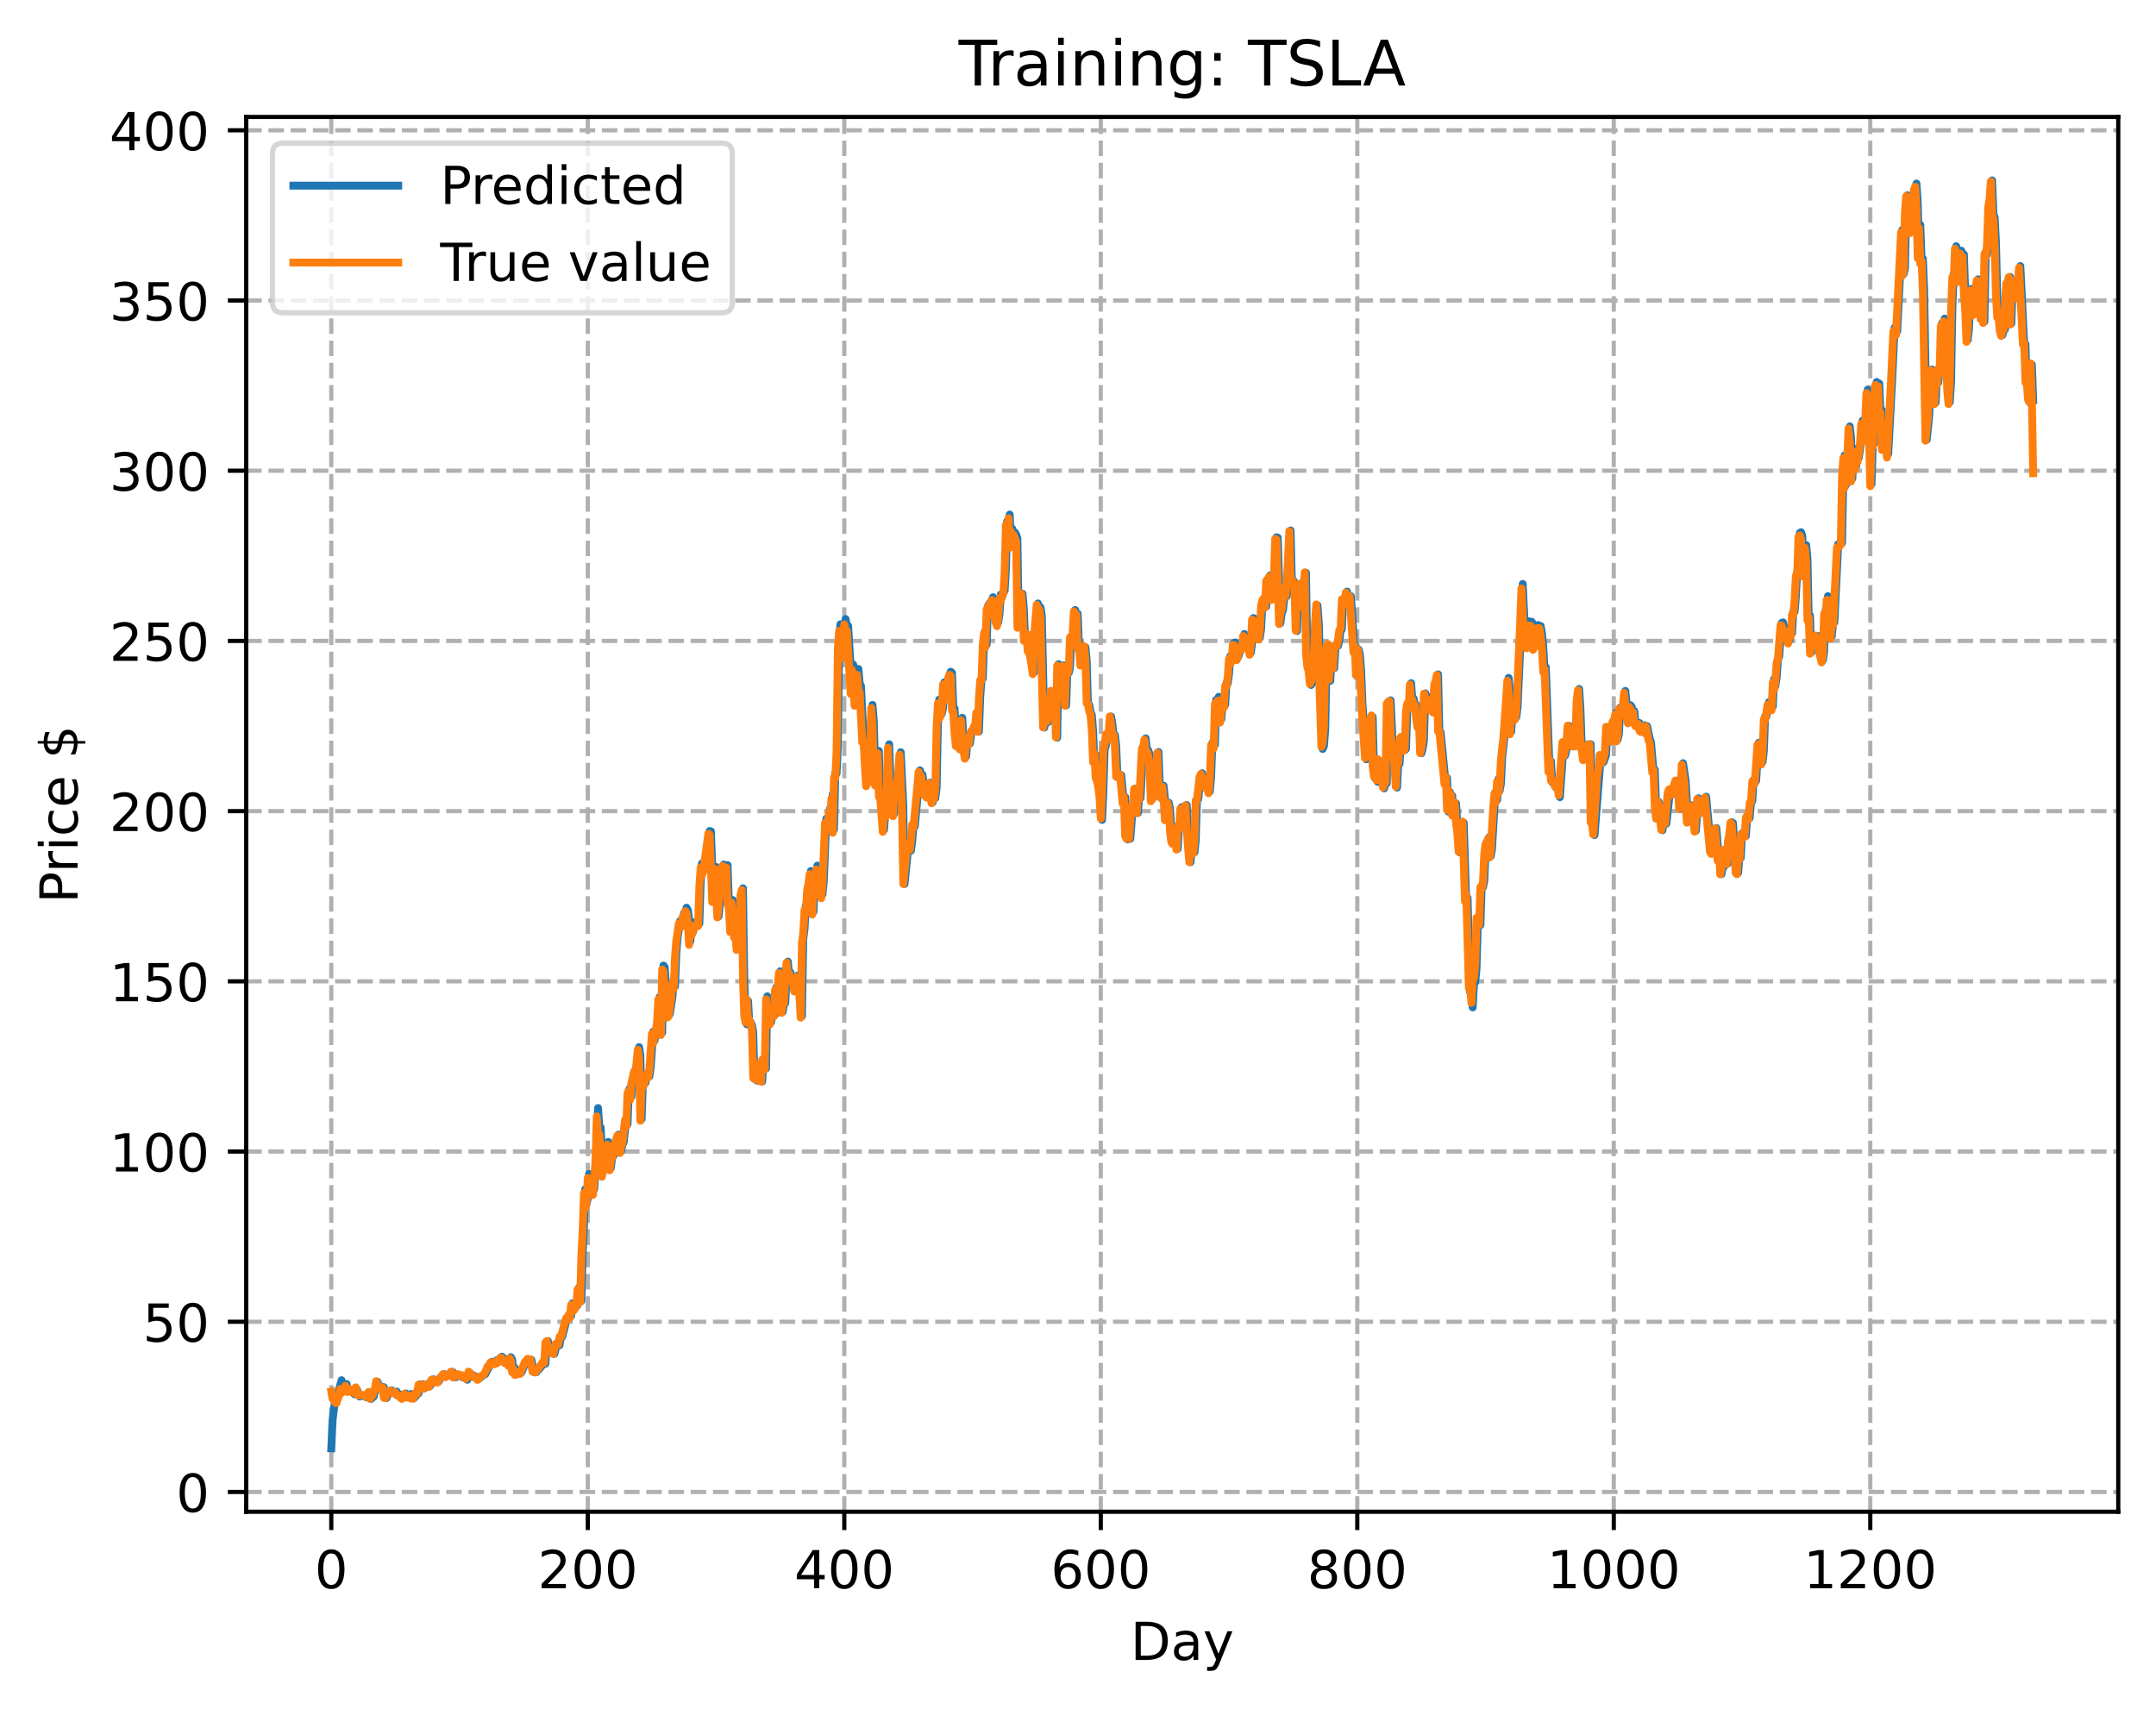 <?xml version="1.0" encoding="utf-8" standalone="no"?>
<!DOCTYPE svg PUBLIC "-//W3C//DTD SVG 1.1//EN"
  "http://www.w3.org/Graphics/SVG/1.1/DTD/svg11.dtd">
<!-- Created with matplotlib (https://matplotlib.org/) -->
<svg height="325.986pt" version="1.1" viewBox="0 0 411.286 325.986" width="411.286pt" xmlns="http://www.w3.org/2000/svg" xmlns:xlink="http://www.w3.org/1999/xlink">
 <defs>
  <style type="text/css">
*{stroke-linecap:butt;stroke-linejoin:round;}
  </style>
 </defs>
 <g id="figure_1">
  <g id="patch_1">
   <path d="M 0 325.986 
L 411.286 325.986 
L 411.286 0 
L 0 0 
z
" style="fill:#ffffff;"/>
  </g>
  <g id="axes_1">
   <g id="patch_2">
    <path d="M 46.966 288.43 
L 404.086 288.43 
L 404.086 22.318 
L 46.966 22.318 
z
" style="fill:#ffffff;"/>
   </g>
   <g id="matplotlib.axis_1">
    <g id="xtick_1">
     <g id="line2d_1">
      <path clip-path="url(#p5639f3abc4)" d="M 63.198 288.43 
L 63.198 22.318 
" style="fill:none;stroke:#b0b0b0;stroke-dasharray:2.96,1.28;stroke-dashoffset:0;stroke-width:0.8;"/>
     </g>
     <g id="line2d_2">
      <defs>
       <path d="M 0 0 
L 0 3.5 
" id="medd0c3b327" style="stroke:#000000;stroke-width:0.8;"/>
      </defs>
      <g>
       <use style="stroke:#000000;stroke-width:0.8;" x="63.198" xlink:href="#medd0c3b327" y="288.43"/>
      </g>
     </g>
     <g id="text_1">
      <!-- 0 -->
      <defs>
       <path d="M 31.781 66.406 
Q 24.172 66.406 20.328 58.906 
Q 16.5 51.422 16.5 36.375 
Q 16.5 21.391 20.328 13.891 
Q 24.172 6.391 31.781 6.391 
Q 39.453 6.391 43.281 13.891 
Q 47.125 21.391 47.125 36.375 
Q 47.125 51.422 43.281 58.906 
Q 39.453 66.406 31.781 66.406 
z
M 31.781 74.219 
Q 44.047 74.219 50.516 64.516 
Q 56.984 54.828 56.984 36.375 
Q 56.984 17.969 50.516 8.266 
Q 44.047 -1.422 31.781 -1.422 
Q 19.531 -1.422 13.062 8.266 
Q 6.594 17.969 6.594 36.375 
Q 6.594 54.828 13.062 64.516 
Q 19.531 74.219 31.781 74.219 
z
" id="DejaVuSans-48"/>
      </defs>
      <g transform="translate(60.017 303.029)scale(0.1 -0.1)">
       <use xlink:href="#DejaVuSans-48"/>
      </g>
     </g>
    </g>
    <g id="xtick_2">
     <g id="line2d_3">
      <path clip-path="url(#p5639f3abc4)" d="M 112.129 288.43 
L 112.129 22.318 
" style="fill:none;stroke:#b0b0b0;stroke-dasharray:2.96,1.28;stroke-dashoffset:0;stroke-width:0.8;"/>
     </g>
     <g id="line2d_4">
      <g>
       <use style="stroke:#000000;stroke-width:0.8;" x="112.129" xlink:href="#medd0c3b327" y="288.43"/>
      </g>
     </g>
     <g id="text_2">
      <!-- 200 -->
      <defs>
       <path d="M 19.188 8.297 
L 53.609 8.297 
L 53.609 0 
L 7.328 0 
L 7.328 8.297 
Q 12.938 14.109 22.625 23.891 
Q 32.328 33.688 34.812 36.531 
Q 39.547 41.844 41.422 45.531 
Q 43.312 49.219 43.312 52.781 
Q 43.312 58.594 39.234 62.25 
Q 35.156 65.922 28.609 65.922 
Q 23.969 65.922 18.812 64.312 
Q 13.672 62.703 7.812 59.422 
L 7.812 69.391 
Q 13.766 71.781 18.938 73 
Q 24.125 74.219 28.422 74.219 
Q 39.75 74.219 46.484 68.547 
Q 53.219 62.891 53.219 53.422 
Q 53.219 48.922 51.531 44.891 
Q 49.859 40.875 45.406 35.406 
Q 44.188 33.984 37.641 27.219 
Q 31.109 20.453 19.188 8.297 
z
" id="DejaVuSans-50"/>
      </defs>
      <g transform="translate(102.585 303.029)scale(0.1 -0.1)">
       <use xlink:href="#DejaVuSans-50"/>
       <use x="63.623" xlink:href="#DejaVuSans-48"/>
       <use x="127.246" xlink:href="#DejaVuSans-48"/>
      </g>
     </g>
    </g>
    <g id="xtick_3">
     <g id="line2d_5">
      <path clip-path="url(#p5639f3abc4)" d="M 161.06 288.43 
L 161.06 22.318 
" style="fill:none;stroke:#b0b0b0;stroke-dasharray:2.96,1.28;stroke-dashoffset:0;stroke-width:0.8;"/>
     </g>
     <g id="line2d_6">
      <g>
       <use style="stroke:#000000;stroke-width:0.8;" x="161.06" xlink:href="#medd0c3b327" y="288.43"/>
      </g>
     </g>
     <g id="text_3">
      <!-- 400 -->
      <defs>
       <path d="M 37.797 64.312 
L 12.891 25.391 
L 37.797 25.391 
z
M 35.203 72.906 
L 47.609 72.906 
L 47.609 25.391 
L 58.016 25.391 
L 58.016 17.188 
L 47.609 17.188 
L 47.609 0 
L 37.797 0 
L 37.797 17.188 
L 4.891 17.188 
L 4.891 26.703 
z
" id="DejaVuSans-52"/>
      </defs>
      <g transform="translate(151.516 303.029)scale(0.1 -0.1)">
       <use xlink:href="#DejaVuSans-52"/>
       <use x="63.623" xlink:href="#DejaVuSans-48"/>
       <use x="127.246" xlink:href="#DejaVuSans-48"/>
      </g>
     </g>
    </g>
    <g id="xtick_4">
     <g id="line2d_7">
      <path clip-path="url(#p5639f3abc4)" d="M 209.99 288.43 
L 209.99 22.318 
" style="fill:none;stroke:#b0b0b0;stroke-dasharray:2.96,1.28;stroke-dashoffset:0;stroke-width:0.8;"/>
     </g>
     <g id="line2d_8">
      <g>
       <use style="stroke:#000000;stroke-width:0.8;" x="209.99" xlink:href="#medd0c3b327" y="288.43"/>
      </g>
     </g>
     <g id="text_4">
      <!-- 600 -->
      <defs>
       <path d="M 33.016 40.375 
Q 26.375 40.375 22.484 35.828 
Q 18.609 31.297 18.609 23.391 
Q 18.609 15.531 22.484 10.953 
Q 26.375 6.391 33.016 6.391 
Q 39.656 6.391 43.531 10.953 
Q 47.406 15.531 47.406 23.391 
Q 47.406 31.297 43.531 35.828 
Q 39.656 40.375 33.016 40.375 
z
M 52.594 71.297 
L 52.594 62.312 
Q 48.875 64.062 45.094 64.984 
Q 41.312 65.922 37.594 65.922 
Q 27.828 65.922 22.672 59.328 
Q 17.531 52.734 16.797 39.406 
Q 19.672 43.656 24.016 45.922 
Q 28.375 48.188 33.594 48.188 
Q 44.578 48.188 50.953 41.516 
Q 57.328 34.859 57.328 23.391 
Q 57.328 12.156 50.688 5.359 
Q 44.047 -1.422 33.016 -1.422 
Q 20.359 -1.422 13.672 8.266 
Q 6.984 17.969 6.984 36.375 
Q 6.984 53.656 15.188 63.938 
Q 23.391 74.219 37.203 74.219 
Q 40.922 74.219 44.703 73.484 
Q 48.484 72.75 52.594 71.297 
z
" id="DejaVuSans-54"/>
      </defs>
      <g transform="translate(200.446 303.029)scale(0.1 -0.1)">
       <use xlink:href="#DejaVuSans-54"/>
       <use x="63.623" xlink:href="#DejaVuSans-48"/>
       <use x="127.246" xlink:href="#DejaVuSans-48"/>
      </g>
     </g>
    </g>
    <g id="xtick_5">
     <g id="line2d_9">
      <path clip-path="url(#p5639f3abc4)" d="M 258.921 288.43 
L 258.921 22.318 
" style="fill:none;stroke:#b0b0b0;stroke-dasharray:2.96,1.28;stroke-dashoffset:0;stroke-width:0.8;"/>
     </g>
     <g id="line2d_10">
      <g>
       <use style="stroke:#000000;stroke-width:0.8;" x="258.921" xlink:href="#medd0c3b327" y="288.43"/>
      </g>
     </g>
     <g id="text_5">
      <!-- 800 -->
      <defs>
       <path d="M 31.781 34.625 
Q 24.75 34.625 20.719 30.859 
Q 16.703 27.094 16.703 20.516 
Q 16.703 13.922 20.719 10.156 
Q 24.75 6.391 31.781 6.391 
Q 38.812 6.391 42.859 10.172 
Q 46.922 13.969 46.922 20.516 
Q 46.922 27.094 42.891 30.859 
Q 38.875 34.625 31.781 34.625 
z
M 21.922 38.812 
Q 15.578 40.375 12.031 44.719 
Q 8.5 49.078 8.5 55.328 
Q 8.5 64.062 14.719 69.141 
Q 20.953 74.219 31.781 74.219 
Q 42.672 74.219 48.875 69.141 
Q 55.078 64.062 55.078 55.328 
Q 55.078 49.078 51.531 44.719 
Q 48 40.375 41.703 38.812 
Q 48.828 37.156 52.797 32.312 
Q 56.781 27.484 56.781 20.516 
Q 56.781 9.906 50.312 4.234 
Q 43.844 -1.422 31.781 -1.422 
Q 19.734 -1.422 13.25 4.234 
Q 6.781 9.906 6.781 20.516 
Q 6.781 27.484 10.781 32.312 
Q 14.797 37.156 21.922 38.812 
z
M 18.312 54.391 
Q 18.312 48.734 21.844 45.562 
Q 25.391 42.391 31.781 42.391 
Q 38.141 42.391 41.719 45.562 
Q 45.312 48.734 45.312 54.391 
Q 45.312 60.062 41.719 63.234 
Q 38.141 66.406 31.781 66.406 
Q 25.391 66.406 21.844 63.234 
Q 18.312 60.062 18.312 54.391 
z
" id="DejaVuSans-56"/>
      </defs>
      <g transform="translate(249.377 303.029)scale(0.1 -0.1)">
       <use xlink:href="#DejaVuSans-56"/>
       <use x="63.623" xlink:href="#DejaVuSans-48"/>
       <use x="127.246" xlink:href="#DejaVuSans-48"/>
      </g>
     </g>
    </g>
    <g id="xtick_6">
     <g id="line2d_11">
      <path clip-path="url(#p5639f3abc4)" d="M 307.851 288.43 
L 307.851 22.318 
" style="fill:none;stroke:#b0b0b0;stroke-dasharray:2.96,1.28;stroke-dashoffset:0;stroke-width:0.8;"/>
     </g>
     <g id="line2d_12">
      <g>
       <use style="stroke:#000000;stroke-width:0.8;" x="307.851" xlink:href="#medd0c3b327" y="288.43"/>
      </g>
     </g>
     <g id="text_6">
      <!-- 1000 -->
      <defs>
       <path d="M 12.406 8.297 
L 28.516 8.297 
L 28.516 63.922 
L 10.984 60.406 
L 10.984 69.391 
L 28.422 72.906 
L 38.281 72.906 
L 38.281 8.297 
L 54.391 8.297 
L 54.391 0 
L 12.406 0 
z
" id="DejaVuSans-49"/>
      </defs>
      <g transform="translate(295.126 303.029)scale(0.1 -0.1)">
       <use xlink:href="#DejaVuSans-49"/>
       <use x="63.623" xlink:href="#DejaVuSans-48"/>
       <use x="127.246" xlink:href="#DejaVuSans-48"/>
       <use x="190.869" xlink:href="#DejaVuSans-48"/>
      </g>
     </g>
    </g>
    <g id="xtick_7">
     <g id="line2d_13">
      <path clip-path="url(#p5639f3abc4)" d="M 356.782 288.43 
L 356.782 22.318 
" style="fill:none;stroke:#b0b0b0;stroke-dasharray:2.96,1.28;stroke-dashoffset:0;stroke-width:0.8;"/>
     </g>
     <g id="line2d_14">
      <g>
       <use style="stroke:#000000;stroke-width:0.8;" x="356.782" xlink:href="#medd0c3b327" y="288.43"/>
      </g>
     </g>
     <g id="text_7">
      <!-- 1200 -->
      <g transform="translate(344.057 303.029)scale(0.1 -0.1)">
       <use xlink:href="#DejaVuSans-49"/>
       <use x="63.623" xlink:href="#DejaVuSans-50"/>
       <use x="127.246" xlink:href="#DejaVuSans-48"/>
       <use x="190.869" xlink:href="#DejaVuSans-48"/>
      </g>
     </g>
    </g>
    <g id="text_8">
     <!-- Day -->
     <defs>
      <path d="M 19.672 64.797 
L 19.672 8.109 
L 31.594 8.109 
Q 46.688 8.109 53.688 14.938 
Q 60.688 21.781 60.688 36.531 
Q 60.688 51.172 53.688 57.984 
Q 46.688 64.797 31.594 64.797 
z
M 9.812 72.906 
L 30.078 72.906 
Q 51.266 72.906 61.172 64.094 
Q 71.094 55.281 71.094 36.531 
Q 71.094 17.672 61.125 8.828 
Q 51.172 0 30.078 0 
L 9.812 0 
z
" id="DejaVuSans-68"/>
      <path d="M 34.281 27.484 
Q 23.391 27.484 19.188 25 
Q 14.984 22.516 14.984 16.5 
Q 14.984 11.719 18.141 8.906 
Q 21.297 6.109 26.703 6.109 
Q 34.188 6.109 38.703 11.406 
Q 43.219 16.703 43.219 25.484 
L 43.219 27.484 
z
M 52.203 31.203 
L 52.203 0 
L 43.219 0 
L 43.219 8.297 
Q 40.141 3.328 35.547 0.953 
Q 30.953 -1.422 24.312 -1.422 
Q 15.922 -1.422 10.953 3.297 
Q 6 8.016 6 15.922 
Q 6 25.141 12.172 29.828 
Q 18.359 34.516 30.609 34.516 
L 43.219 34.516 
L 43.219 35.406 
Q 43.219 41.609 39.141 45 
Q 35.062 48.391 27.688 48.391 
Q 23 48.391 18.547 47.266 
Q 14.109 46.141 10.016 43.891 
L 10.016 52.203 
Q 14.938 54.109 19.578 55.047 
Q 24.219 56 28.609 56 
Q 40.484 56 46.344 49.844 
Q 52.203 43.703 52.203 31.203 
z
" id="DejaVuSans-97"/>
      <path d="M 32.172 -5.078 
Q 28.375 -14.844 24.75 -17.812 
Q 21.141 -20.797 15.094 -20.797 
L 7.906 -20.797 
L 7.906 -13.281 
L 13.188 -13.281 
Q 16.891 -13.281 18.938 -11.516 
Q 21 -9.766 23.484 -3.219 
L 25.094 0.875 
L 2.984 54.688 
L 12.5 54.688 
L 29.594 11.922 
L 46.688 54.688 
L 56.203 54.688 
z
" id="DejaVuSans-121"/>
     </defs>
     <g transform="translate(215.652 316.707)scale(0.1 -0.1)">
      <use xlink:href="#DejaVuSans-68"/>
      <use x="77.002" xlink:href="#DejaVuSans-97"/>
      <use x="138.281" xlink:href="#DejaVuSans-121"/>
     </g>
    </g>
   </g>
   <g id="matplotlib.axis_2">
    <g id="ytick_1">
     <g id="line2d_15">
      <path clip-path="url(#p5639f3abc4)" d="M 46.966 284.658 
L 404.086 284.658 
" style="fill:none;stroke:#b0b0b0;stroke-dasharray:2.96,1.28;stroke-dashoffset:0;stroke-width:0.8;"/>
     </g>
     <g id="line2d_16">
      <defs>
       <path d="M 0 0 
L -3.5 0 
" id="m3f859b32ef" style="stroke:#000000;stroke-width:0.8;"/>
      </defs>
      <g>
       <use style="stroke:#000000;stroke-width:0.8;" x="46.966" xlink:href="#m3f859b32ef" y="284.658"/>
      </g>
     </g>
     <g id="text_9">
      <!-- 0 -->
      <g transform="translate(33.603 288.457)scale(0.1 -0.1)">
       <use xlink:href="#DejaVuSans-48"/>
      </g>
     </g>
    </g>
    <g id="ytick_2">
     <g id="line2d_17">
      <path clip-path="url(#p5639f3abc4)" d="M 46.966 252.183 
L 404.086 252.183 
" style="fill:none;stroke:#b0b0b0;stroke-dasharray:2.96,1.28;stroke-dashoffset:0;stroke-width:0.8;"/>
     </g>
     <g id="line2d_18">
      <g>
       <use style="stroke:#000000;stroke-width:0.8;" x="46.966" xlink:href="#m3f859b32ef" y="252.183"/>
      </g>
     </g>
     <g id="text_10">
      <!-- 50 -->
      <defs>
       <path d="M 10.797 72.906 
L 49.516 72.906 
L 49.516 64.594 
L 19.828 64.594 
L 19.828 46.734 
Q 21.969 47.469 24.109 47.828 
Q 26.266 48.188 28.422 48.188 
Q 40.625 48.188 47.75 41.5 
Q 54.891 34.812 54.891 23.391 
Q 54.891 11.625 47.562 5.094 
Q 40.234 -1.422 26.906 -1.422 
Q 22.312 -1.422 17.547 -0.641 
Q 12.797 0.141 7.719 1.703 
L 7.719 11.625 
Q 12.109 9.234 16.797 8.062 
Q 21.484 6.891 26.703 6.891 
Q 35.156 6.891 40.078 11.328 
Q 45.016 15.766 45.016 23.391 
Q 45.016 31 40.078 35.438 
Q 35.156 39.891 26.703 39.891 
Q 22.75 39.891 18.812 39.016 
Q 14.891 38.141 10.797 36.281 
z
" id="DejaVuSans-53"/>
      </defs>
      <g transform="translate(27.241 255.982)scale(0.1 -0.1)">
       <use xlink:href="#DejaVuSans-53"/>
       <use x="63.623" xlink:href="#DejaVuSans-48"/>
      </g>
     </g>
    </g>
    <g id="ytick_3">
     <g id="line2d_19">
      <path clip-path="url(#p5639f3abc4)" d="M 46.966 219.708 
L 404.086 219.708 
" style="fill:none;stroke:#b0b0b0;stroke-dasharray:2.96,1.28;stroke-dashoffset:0;stroke-width:0.8;"/>
     </g>
     <g id="line2d_20">
      <g>
       <use style="stroke:#000000;stroke-width:0.8;" x="46.966" xlink:href="#m3f859b32ef" y="219.708"/>
      </g>
     </g>
     <g id="text_11">
      <!-- 100 -->
      <g transform="translate(20.878 223.508)scale(0.1 -0.1)">
       <use xlink:href="#DejaVuSans-49"/>
       <use x="63.623" xlink:href="#DejaVuSans-48"/>
       <use x="127.246" xlink:href="#DejaVuSans-48"/>
      </g>
     </g>
    </g>
    <g id="ytick_4">
     <g id="line2d_21">
      <path clip-path="url(#p5639f3abc4)" d="M 46.966 187.234 
L 404.086 187.234 
" style="fill:none;stroke:#b0b0b0;stroke-dasharray:2.96,1.28;stroke-dashoffset:0;stroke-width:0.8;"/>
     </g>
     <g id="line2d_22">
      <g>
       <use style="stroke:#000000;stroke-width:0.8;" x="46.966" xlink:href="#m3f859b32ef" y="187.234"/>
      </g>
     </g>
     <g id="text_12">
      <!-- 150 -->
      <g transform="translate(20.878 191.033)scale(0.1 -0.1)">
       <use xlink:href="#DejaVuSans-49"/>
       <use x="63.623" xlink:href="#DejaVuSans-53"/>
       <use x="127.246" xlink:href="#DejaVuSans-48"/>
      </g>
     </g>
    </g>
    <g id="ytick_5">
     <g id="line2d_23">
      <path clip-path="url(#p5639f3abc4)" d="M 46.966 154.759 
L 404.086 154.759 
" style="fill:none;stroke:#b0b0b0;stroke-dasharray:2.96,1.28;stroke-dashoffset:0;stroke-width:0.8;"/>
     </g>
     <g id="line2d_24">
      <g>
       <use style="stroke:#000000;stroke-width:0.8;" x="46.966" xlink:href="#m3f859b32ef" y="154.759"/>
      </g>
     </g>
     <g id="text_13">
      <!-- 200 -->
      <g transform="translate(20.878 158.558)scale(0.1 -0.1)">
       <use xlink:href="#DejaVuSans-50"/>
       <use x="63.623" xlink:href="#DejaVuSans-48"/>
       <use x="127.246" xlink:href="#DejaVuSans-48"/>
      </g>
     </g>
    </g>
    <g id="ytick_6">
     <g id="line2d_25">
      <path clip-path="url(#p5639f3abc4)" d="M 46.966 122.285 
L 404.086 122.285 
" style="fill:none;stroke:#b0b0b0;stroke-dasharray:2.96,1.28;stroke-dashoffset:0;stroke-width:0.8;"/>
     </g>
     <g id="line2d_26">
      <g>
       <use style="stroke:#000000;stroke-width:0.8;" x="46.966" xlink:href="#m3f859b32ef" y="122.285"/>
      </g>
     </g>
     <g id="text_14">
      <!-- 250 -->
      <g transform="translate(20.878 126.084)scale(0.1 -0.1)">
       <use xlink:href="#DejaVuSans-50"/>
       <use x="63.623" xlink:href="#DejaVuSans-53"/>
       <use x="127.246" xlink:href="#DejaVuSans-48"/>
      </g>
     </g>
    </g>
    <g id="ytick_7">
     <g id="line2d_27">
      <path clip-path="url(#p5639f3abc4)" d="M 46.966 89.81 
L 404.086 89.81 
" style="fill:none;stroke:#b0b0b0;stroke-dasharray:2.96,1.28;stroke-dashoffset:0;stroke-width:0.8;"/>
     </g>
     <g id="line2d_28">
      <g>
       <use style="stroke:#000000;stroke-width:0.8;" x="46.966" xlink:href="#m3f859b32ef" y="89.81"/>
      </g>
     </g>
     <g id="text_15">
      <!-- 300 -->
      <defs>
       <path d="M 40.578 39.312 
Q 47.656 37.797 51.625 33 
Q 55.609 28.219 55.609 21.188 
Q 55.609 10.406 48.188 4.484 
Q 40.766 -1.422 27.094 -1.422 
Q 22.516 -1.422 17.656 -0.516 
Q 12.797 0.391 7.625 2.203 
L 7.625 11.719 
Q 11.719 9.328 16.594 8.109 
Q 21.484 6.891 26.812 6.891 
Q 36.078 6.891 40.938 10.547 
Q 45.797 14.203 45.797 21.188 
Q 45.797 27.641 41.281 31.266 
Q 36.766 34.906 28.719 34.906 
L 20.219 34.906 
L 20.219 43.016 
L 29.109 43.016 
Q 36.375 43.016 40.234 45.922 
Q 44.094 48.828 44.094 54.297 
Q 44.094 59.906 40.109 62.906 
Q 36.141 65.922 28.719 65.922 
Q 24.656 65.922 20.016 65.031 
Q 15.375 64.156 9.812 62.312 
L 9.812 71.094 
Q 15.438 72.656 20.344 73.438 
Q 25.25 74.219 29.594 74.219 
Q 40.828 74.219 47.359 69.109 
Q 53.906 64.016 53.906 55.328 
Q 53.906 49.266 50.438 45.094 
Q 46.969 40.922 40.578 39.312 
z
" id="DejaVuSans-51"/>
      </defs>
      <g transform="translate(20.878 93.609)scale(0.1 -0.1)">
       <use xlink:href="#DejaVuSans-51"/>
       <use x="63.623" xlink:href="#DejaVuSans-48"/>
       <use x="127.246" xlink:href="#DejaVuSans-48"/>
      </g>
     </g>
    </g>
    <g id="ytick_8">
     <g id="line2d_29">
      <path clip-path="url(#p5639f3abc4)" d="M 46.966 57.335 
L 404.086 57.335 
" style="fill:none;stroke:#b0b0b0;stroke-dasharray:2.96,1.28;stroke-dashoffset:0;stroke-width:0.8;"/>
     </g>
     <g id="line2d_30">
      <g>
       <use style="stroke:#000000;stroke-width:0.8;" x="46.966" xlink:href="#m3f859b32ef" y="57.335"/>
      </g>
     </g>
     <g id="text_16">
      <!-- 350 -->
      <g transform="translate(20.878 61.135)scale(0.1 -0.1)">
       <use xlink:href="#DejaVuSans-51"/>
       <use x="63.623" xlink:href="#DejaVuSans-53"/>
       <use x="127.246" xlink:href="#DejaVuSans-48"/>
      </g>
     </g>
    </g>
    <g id="ytick_9">
     <g id="line2d_31">
      <path clip-path="url(#p5639f3abc4)" d="M 46.966 24.861 
L 404.086 24.861 
" style="fill:none;stroke:#b0b0b0;stroke-dasharray:2.96,1.28;stroke-dashoffset:0;stroke-width:0.8;"/>
     </g>
     <g id="line2d_32">
      <g>
       <use style="stroke:#000000;stroke-width:0.8;" x="46.966" xlink:href="#m3f859b32ef" y="24.861"/>
      </g>
     </g>
     <g id="text_17">
      <!-- 400 -->
      <g transform="translate(20.878 28.66)scale(0.1 -0.1)">
       <use xlink:href="#DejaVuSans-52"/>
       <use x="63.623" xlink:href="#DejaVuSans-48"/>
       <use x="127.246" xlink:href="#DejaVuSans-48"/>
      </g>
     </g>
    </g>
    <g id="text_18">
     <!-- Price $ -->
     <defs>
      <path d="M 19.672 64.797 
L 19.672 37.406 
L 32.078 37.406 
Q 38.969 37.406 42.719 40.969 
Q 46.484 44.531 46.484 51.125 
Q 46.484 57.672 42.719 61.234 
Q 38.969 64.797 32.078 64.797 
z
M 9.812 72.906 
L 32.078 72.906 
Q 44.344 72.906 50.609 67.359 
Q 56.891 61.812 56.891 51.125 
Q 56.891 40.328 50.609 34.812 
Q 44.344 29.297 32.078 29.297 
L 19.672 29.297 
L 19.672 0 
L 9.812 0 
z
" id="DejaVuSans-80"/>
      <path d="M 41.109 46.297 
Q 39.594 47.172 37.812 47.578 
Q 36.031 48 33.891 48 
Q 26.266 48 22.188 43.047 
Q 18.109 38.094 18.109 28.812 
L 18.109 0 
L 9.078 0 
L 9.078 54.688 
L 18.109 54.688 
L 18.109 46.188 
Q 20.953 51.172 25.484 53.578 
Q 30.031 56 36.531 56 
Q 37.453 56 38.578 55.875 
Q 39.703 55.766 41.062 55.516 
z
" id="DejaVuSans-114"/>
      <path d="M 9.422 54.688 
L 18.406 54.688 
L 18.406 0 
L 9.422 0 
z
M 9.422 75.984 
L 18.406 75.984 
L 18.406 64.594 
L 9.422 64.594 
z
" id="DejaVuSans-105"/>
      <path d="M 48.781 52.594 
L 48.781 44.188 
Q 44.969 46.297 41.141 47.344 
Q 37.312 48.391 33.406 48.391 
Q 24.656 48.391 19.812 42.844 
Q 14.984 37.312 14.984 27.297 
Q 14.984 17.281 19.812 11.734 
Q 24.656 6.203 33.406 6.203 
Q 37.312 6.203 41.141 7.25 
Q 44.969 8.297 48.781 10.406 
L 48.781 2.094 
Q 45.016 0.344 40.984 -0.531 
Q 36.969 -1.422 32.422 -1.422 
Q 20.062 -1.422 12.781 6.344 
Q 5.516 14.109 5.516 27.297 
Q 5.516 40.672 12.859 48.328 
Q 20.219 56 33.016 56 
Q 37.156 56 41.109 55.141 
Q 45.062 54.297 48.781 52.594 
z
" id="DejaVuSans-99"/>
      <path d="M 56.203 29.594 
L 56.203 25.203 
L 14.891 25.203 
Q 15.484 15.922 20.484 11.062 
Q 25.484 6.203 34.422 6.203 
Q 39.594 6.203 44.453 7.469 
Q 49.312 8.734 54.109 11.281 
L 54.109 2.781 
Q 49.266 0.734 44.188 -0.344 
Q 39.109 -1.422 33.891 -1.422 
Q 20.797 -1.422 13.156 6.188 
Q 5.516 13.812 5.516 26.812 
Q 5.516 40.234 12.766 48.109 
Q 20.016 56 32.328 56 
Q 43.359 56 49.781 48.891 
Q 56.203 41.797 56.203 29.594 
z
M 47.219 32.234 
Q 47.125 39.594 43.094 43.984 
Q 39.062 48.391 32.422 48.391 
Q 24.906 48.391 20.391 44.141 
Q 15.875 39.891 15.188 32.172 
z
" id="DejaVuSans-101"/>
      <path id="DejaVuSans-32"/>
      <path d="M 33.797 -14.703 
L 28.906 -14.703 
L 28.859 0 
Q 23.734 0.094 18.609 1.188 
Q 13.484 2.297 8.297 4.5 
L 8.297 13.281 
Q 13.281 10.156 18.375 8.562 
Q 23.484 6.984 28.906 6.938 
L 28.906 29.203 
Q 18.109 30.953 13.203 35.156 
Q 8.297 39.359 8.297 46.688 
Q 8.297 54.641 13.625 59.219 
Q 18.953 63.812 28.906 64.5 
L 28.906 75.984 
L 33.797 75.984 
L 33.797 64.656 
Q 38.328 64.453 42.578 63.688 
Q 46.828 62.938 50.875 61.625 
L 50.875 53.078 
Q 46.828 55.125 42.547 56.25 
Q 38.281 57.375 33.797 57.562 
L 33.797 36.719 
Q 44.875 35.016 50.094 30.609 
Q 55.328 26.219 55.328 18.609 
Q 55.328 10.359 49.781 5.594 
Q 44.234 0.828 33.797 0.094 
z
M 28.906 37.594 
L 28.906 57.625 
Q 23.25 56.984 20.266 54.391 
Q 17.281 51.812 17.281 47.516 
Q 17.281 43.312 20.031 40.969 
Q 22.797 38.625 28.906 37.594 
z
M 33.797 28.219 
L 33.797 7.078 
Q 39.984 7.906 43.141 10.594 
Q 46.297 13.281 46.297 17.672 
Q 46.297 21.969 43.281 24.5 
Q 40.281 27.047 33.797 28.219 
z
" id="DejaVuSans-36"/>
     </defs>
     <g transform="translate(14.798 172.342)rotate(-90)scale(0.1 -0.1)">
      <use xlink:href="#DejaVuSans-80"/>
      <use x="58.553" xlink:href="#DejaVuSans-114"/>
      <use x="99.666" xlink:href="#DejaVuSans-105"/>
      <use x="127.449" xlink:href="#DejaVuSans-99"/>
      <use x="182.43" xlink:href="#DejaVuSans-101"/>
      <use x="243.953" xlink:href="#DejaVuSans-32"/>
      <use x="275.74" xlink:href="#DejaVuSans-36"/>
     </g>
    </g>
   </g>
   <g id="line2d_33">
    <path clip-path="url(#p5639f3abc4)" d="M 63.198 276.334 
L 63.443 270.961 
L 63.932 267.036 
L 64.422 266.11 
L 65.156 263.338 
L 65.4 264.309 
L 65.645 264.452 
L 65.89 264.341 
L 66.134 264.069 
L 66.379 265.429 
L 66.623 265.456 
L 66.868 265.198 
L 67.357 265.74 
L 67.602 266.004 
L 68.091 265.109 
L 68.581 266.445 
L 68.825 266.327 
L 69.559 266.38 
L 69.804 266.568 
L 70.049 266.518 
L 70.538 265.626 
L 70.783 266.903 
L 71.272 266.495 
L 72.006 263.632 
L 72.251 264.371 
L 72.74 264.531 
L 72.984 265.037 
L 73.229 264.663 
L 73.474 266.664 
L 73.718 266.758 
L 74.208 265.643 
L 74.452 265.712 
L 74.697 265.266 
L 74.942 265.582 
L 75.186 265.531 
L 75.431 265.726 
L 75.676 265.502 
L 75.92 266.074 
L 76.41 266.092 
L 76.654 266.546 
L 76.899 266.664 
L 77.388 265.854 
L 77.633 266.263 
L 78.122 266.277 
L 78.367 265.975 
L 78.611 266.6 
L 79.101 266.659 
L 79.345 266.36 
L 79.59 265.693 
L 79.835 265.874 
L 80.079 264.13 
L 80.324 264.31 
L 80.569 264.097 
L 80.813 264.207 
L 81.058 264.816 
L 81.547 264.07 
L 81.792 264.086 
L 82.037 264.449 
L 82.526 263.202 
L 82.771 263.185 
L 83.26 263.518 
L 83.505 263.625 
L 83.749 263.489 
L 83.994 262.956 
L 84.239 262.699 
L 84.483 262.616 
L 84.728 262.181 
L 84.972 262.526 
L 85.217 262.586 
L 85.462 262.392 
L 85.706 262.412 
L 85.951 262.205 
L 86.196 261.731 
L 86.44 261.81 
L 86.685 262.738 
L 86.93 262.777 
L 87.174 262.482 
L 87.419 262.413 
L 87.664 262.515 
L 87.908 262.473 
L 88.153 262.758 
L 88.398 262.588 
L 88.642 262.913 
L 88.887 263.005 
L 89.132 263.256 
L 89.376 262.93 
L 89.621 261.941 
L 90.11 262.44 
L 90.355 262.424 
L 90.599 262.77 
L 90.844 262.681 
L 91.089 262.764 
L 91.333 263.063 
L 92.067 262.457 
L 92.557 262.213 
L 93.78 259.856 
L 94.025 259.821 
L 94.269 260.11 
L 94.514 259.971 
L 94.759 259.524 
L 95.003 259.857 
L 95.248 259.692 
L 95.493 259.011 
L 95.737 258.849 
L 95.982 259.019 
L 96.471 259.788 
L 96.716 259.447 
L 96.96 259.517 
L 97.205 260.378 
L 97.45 258.944 
L 97.694 259.335 
L 97.939 261.491 
L 98.184 260.948 
L 98.428 262.124 
L 98.673 262.168 
L 98.918 261.751 
L 99.162 262.023 
L 99.407 261.939 
L 99.652 261.488 
L 100.141 260.238 
L 100.386 259.921 
L 100.63 259.808 
L 100.875 259.505 
L 101.364 259.448 
L 101.854 261.75 
L 102.343 261.812 
L 102.587 261.249 
L 102.832 261.271 
L 103.811 260.018 
L 104.055 260.194 
L 104.3 256.141 
L 104.545 255.884 
L 104.789 257.775 
L 105.034 257.325 
L 105.279 257.77 
L 105.523 257.469 
L 105.768 258.289 
L 106.257 256.324 
L 106.502 256.335 
L 106.747 256.661 
L 106.991 255.078 
L 107.236 255.085 
L 108.215 251.334 
L 108.459 251.581 
L 108.704 250.582 
L 108.948 251.059 
L 109.193 248.674 
L 109.682 249.545 
L 110.172 249 
L 110.416 245.718 
L 110.661 248.279 
L 110.906 248.215 
L 111.15 239.054 
L 111.395 234.326 
L 111.64 226.89 
L 111.884 229.731 
L 112.129 228.661 
L 112.374 223.987 
L 112.618 224.278 
L 112.863 225.141 
L 113.108 226.628 
L 113.352 226.886 
L 113.842 220.252 
L 114.086 211.408 
L 114.331 215.083 
L 114.575 215.087 
L 115.065 223.45 
L 115.309 222.127 
L 115.554 221.952 
L 115.799 220.835 
L 116.043 217.868 
L 116.288 219.21 
L 116.533 222.827 
L 116.777 220.744 
L 117.022 220.565 
L 117.511 218.062 
L 118.001 216.496 
L 118.245 219.057 
L 118.49 219.652 
L 118.735 218.42 
L 118.979 217.918 
L 119.469 213.334 
L 119.713 214.512 
L 119.958 207.992 
L 120.203 207.575 
L 120.447 209.239 
L 120.692 206.164 
L 121.181 204.124 
L 121.426 204.814 
L 121.915 199.785 
L 122.16 201.396 
L 122.404 213.519 
L 122.649 206.005 
L 122.894 206.856 
L 123.138 206.592 
L 123.383 204.916 
L 123.628 204.811 
L 123.872 205.38 
L 124.117 203.849 
L 124.606 196.843 
L 124.851 198.559 
L 125.096 196.98 
L 125.34 196.257 
L 125.585 194.71 
L 125.83 190.229 
L 126.074 191.835 
L 126.319 197.036 
L 126.563 184.22 
L 126.808 184.524 
L 127.053 188.169 
L 127.297 189.482 
L 127.542 193.498 
L 127.787 193.444 
L 128.276 190.223 
L 128.521 187.174 
L 128.765 188.199 
L 129.01 182.058 
L 129.255 178.938 
L 129.744 175.723 
L 130.233 176.176 
L 130.478 174.252 
L 130.723 174.184 
L 130.967 173.187 
L 131.212 173.599 
L 131.457 175.497 
L 131.701 179.574 
L 131.946 175.875 
L 132.191 177.801 
L 132.435 176.916 
L 132.68 176.605 
L 132.924 176.071 
L 133.169 176.287 
L 133.414 176.218 
L 133.658 168.4 
L 133.903 164.725 
L 134.148 166.175 
L 134.392 165.521 
L 135.371 158.546 
L 135.616 158.617 
L 136.105 171.62 
L 136.35 166.603 
L 136.594 165.41 
L 137.084 174.848 
L 138.062 164.943 
L 138.307 165.104 
L 138.551 165.465 
L 138.796 165.067 
L 139.041 172.168 
L 139.285 172.834 
L 139.53 177.426 
L 139.775 171.715 
L 140.019 173.981 
L 140.264 178.426 
L 140.509 177.467 
L 140.753 181.012 
L 140.998 180.735 
L 141.243 179.38 
L 141.487 170.628 
L 141.732 169.484 
L 141.977 186.55 
L 142.221 194.237 
L 142.466 195.426 
L 142.711 190.981 
L 142.955 195.56 
L 143.2 195.035 
L 143.445 195.587 
L 143.689 196.809 
L 143.934 205.85 
L 144.178 202.897 
L 144.423 206.176 
L 144.668 205.611 
L 145.157 206.246 
L 145.402 206.346 
L 145.646 202.008 
L 145.891 201.88 
L 146.136 203.879 
L 146.38 190.089 
L 146.625 193.771 
L 146.87 192.908 
L 147.114 194.995 
L 147.359 192.264 
L 147.604 191.996 
L 147.848 193.595 
L 148.093 188.371 
L 148.338 188.372 
L 148.582 188.227 
L 148.827 185.315 
L 149.072 188.246 
L 149.316 193.038 
L 149.561 191.492 
L 149.806 191.4 
L 150.05 186.198 
L 150.295 183.469 
L 150.539 186.261 
L 150.784 185.521 
L 151.029 186.709 
L 151.273 186.856 
L 151.518 187.175 
L 151.763 188.8 
L 152.252 186.086 
L 152.497 188.525 
L 152.741 189.665 
L 152.986 193.873 
L 153.231 179.175 
L 153.475 177.248 
L 153.72 172.769 
L 153.965 173.454 
L 154.209 169.165 
L 154.454 167.989 
L 154.699 166.172 
L 155.188 173.933 
L 155.433 168.214 
L 155.677 170.237 
L 155.922 165.164 
L 156.166 166.001 
L 156.411 168.829 
L 156.656 167.904 
L 156.9 170.662 
L 157.145 168.158 
L 157.634 156.192 
L 157.879 156.153 
L 158.124 157.006 
L 158.368 154.24 
L 158.613 155.083 
L 158.858 151.528 
L 159.102 158.23 
L 159.347 147.503 
L 159.592 147.587 
L 159.836 142.384 
L 160.081 122.243 
L 160.326 119.104 
L 160.57 119.225 
L 160.815 124.373 
L 161.304 118.104 
L 161.549 119.411 
L 161.794 119.415 
L 162.527 131.402 
L 162.772 126.796 
L 163.017 129.078 
L 163.261 133.509 
L 163.506 131.627 
L 163.751 127.632 
L 163.995 130.398 
L 164.24 130.868 
L 164.729 140.656 
L 164.974 140.702 
L 165.463 149.408 
L 165.708 146.269 
L 165.953 148.859 
L 166.197 143.32 
L 166.442 134.488 
L 166.687 137.551 
L 166.931 146.24 
L 167.176 149.319 
L 167.421 144.179 
L 167.665 143.286 
L 167.91 151.773 
L 168.154 151.936 
L 168.644 158.297 
L 168.888 154.914 
L 169.133 155.521 
L 169.378 151.484 
L 169.622 142.01 
L 169.867 148.951 
L 170.112 149.02 
L 170.356 154.348 
L 170.601 155.201 
L 170.846 149.752 
L 171.09 149.235 
L 171.335 149.28 
L 171.58 147.244 
L 171.824 143.518 
L 172.314 153.591 
L 172.558 168.659 
L 173.292 161.336 
L 173.537 161.144 
L 173.782 162.288 
L 174.026 160.395 
L 174.271 157.378 
L 174.515 157.703 
L 175.494 146.975 
L 175.739 147.661 
L 175.983 147.817 
L 176.473 151.339 
L 176.717 151.378 
L 176.962 151.907 
L 177.207 150.065 
L 177.451 149.323 
L 177.941 153.039 
L 178.185 151.709 
L 178.43 152.277 
L 178.675 150.329 
L 178.919 138.212 
L 179.164 133.483 
L 179.409 136.445 
L 179.653 136.196 
L 179.898 135.179 
L 180.142 130.179 
L 180.387 133.117 
L 180.632 130.249 
L 180.876 130.977 
L 181.121 128.82 
L 181.366 128.164 
L 181.61 128.379 
L 181.855 135.142 
L 182.1 135.189 
L 182.344 139.505 
L 182.589 141.811 
L 182.834 139.351 
L 183.078 141.69 
L 183.323 142.582 
L 183.568 136.956 
L 183.812 141.59 
L 184.302 144.34 
L 184.546 141.459 
L 184.791 141.235 
L 185.036 141.844 
L 185.28 140.026 
L 185.525 139.371 
L 185.77 139.369 
L 186.014 138.628 
L 186.259 138.55 
L 186.503 135.968 
L 186.748 139.574 
L 186.993 132.984 
L 187.237 129.55 
L 187.482 129.457 
L 187.727 122.522 
L 187.971 120.307 
L 188.216 122.992 
L 188.461 115.635 
L 188.705 115.182 
L 188.95 115.011 
L 189.439 113.944 
L 189.684 115.291 
L 189.929 117.297 
L 190.418 118.777 
L 190.663 117.255 
L 190.907 113.449 
L 191.152 113.933 
L 191.397 113.07 
L 191.641 112.72 
L 191.886 108.942 
L 192.13 99.461 
L 192.375 101.229 
L 192.62 98.176 
L 192.864 103.834 
L 193.109 100.885 
L 193.354 103.208 
L 193.598 101.563 
L 193.843 101.981 
L 194.088 102.708 
L 194.332 119.513 
L 194.577 114.924 
L 194.822 114.742 
L 195.066 113.282 
L 195.311 116.159 
L 195.556 122.244 
L 195.8 122.141 
L 196.045 121.059 
L 196.29 124.37 
L 196.534 124.53 
L 196.779 125.048 
L 197.268 128.293 
L 197.513 121.006 
L 198.002 115.139 
L 198.247 115.783 
L 198.491 115.88 
L 198.736 117.392 
L 199.225 138.813 
L 199.715 135.655 
L 199.959 137.77 
L 200.204 137.112 
L 200.449 135.167 
L 200.693 132.015 
L 200.938 134.657 
L 201.183 131.886 
L 201.427 131.788 
L 201.672 140.753 
L 201.917 126.719 
L 202.161 129.61 
L 202.406 129.354 
L 202.651 127.373 
L 202.895 126.947 
L 203.14 129.319 
L 203.385 134.587 
L 203.629 127.806 
L 203.874 128.399 
L 204.118 127.42 
L 204.363 121.418 
L 204.608 122.598 
L 204.852 121.009 
L 205.097 116.387 
L 205.342 119.411 
L 205.586 117.096 
L 205.831 123.597 
L 206.076 123.055 
L 206.32 126.816 
L 206.565 124.353 
L 206.81 123.622 
L 207.054 123.488 
L 207.299 125.92 
L 207.544 134.401 
L 207.788 134.475 
L 208.033 135.786 
L 208.278 136.411 
L 208.522 139.348 
L 208.767 145.558 
L 209.012 143.977 
L 209.256 148.651 
L 209.501 149.275 
L 209.746 150.424 
L 209.99 152.381 
L 210.235 156.438 
L 210.479 151.182 
L 210.724 142.945 
L 210.969 142.24 
L 211.213 140.123 
L 211.458 141.077 
L 211.703 140.367 
L 211.947 136.708 
L 212.192 138.026 
L 212.437 140.223 
L 212.681 140.233 
L 212.926 142.198 
L 213.171 148.267 
L 213.415 147.613 
L 213.905 147.907 
L 214.394 153.332 
L 214.639 152.073 
L 214.883 159.678 
L 215.128 160.163 
L 215.373 159.357 
L 215.617 160.047 
L 216.106 153.794 
L 216.351 153.915 
L 216.596 150.489 
L 216.84 150.745 
L 217.085 155.094 
L 217.33 151.323 
L 217.574 152.244 
L 218.064 142.466 
L 218.308 142.419 
L 218.553 140.873 
L 218.798 143.159 
L 219.042 143.151 
L 219.287 143.882 
L 219.532 146.124 
L 219.776 152.499 
L 220.266 151.772 
L 220.51 151.855 
L 221 143.482 
L 221.244 149.902 
L 221.489 151.977 
L 221.734 152.149 
L 221.978 149.912 
L 222.223 152.392 
L 222.467 156.379 
L 222.957 153.138 
L 223.201 154.302 
L 223.446 158.737 
L 223.691 160.655 
L 223.935 160.914 
L 224.18 158.69 
L 224.669 161.941 
L 224.914 157.336 
L 225.159 157.886 
L 225.403 154.009 
L 225.648 157.306 
L 226.382 153.592 
L 226.627 158.439 
L 227.116 164.488 
L 227.361 160.865 
L 227.85 162.634 
L 228.094 160.48 
L 228.339 152.477 
L 228.584 152.472 
L 229.073 147.949 
L 229.318 147.527 
L 229.562 148.13 
L 229.807 149.586 
L 230.052 149.498 
L 230.296 150.112 
L 230.541 150.155 
L 230.786 151.03 
L 231.03 148.394 
L 231.275 141.73 
L 231.52 142.126 
L 231.764 142.112 
L 232.009 133.518 
L 232.254 134.123 
L 232.498 132.942 
L 232.743 137.199 
L 232.988 137.203 
L 233.232 134.426 
L 233.477 132.94 
L 233.722 134.468 
L 233.966 130.333 
L 234.211 130.374 
L 234.455 128.601 
L 234.7 125.17 
L 234.945 126.129 
L 235.189 125.697 
L 235.434 122.643 
L 235.679 122.591 
L 235.923 123.608 
L 236.168 125.405 
L 236.413 124.687 
L 236.657 123.433 
L 236.902 123.551 
L 237.147 123.505 
L 237.391 120.965 
L 237.636 121.182 
L 238.125 122.84 
L 238.37 122.6 
L 238.615 124.539 
L 238.859 122.605 
L 239.104 117.922 
L 239.349 118.044 
L 239.593 121.472 
L 239.838 121.139 
L 240.082 121.59 
L 240.327 121.717 
L 240.572 120.005 
L 240.816 115.276 
L 241.061 114.431 
L 241.306 114.067 
L 241.55 115.743 
L 241.795 110.583 
L 242.04 112.115 
L 242.284 109.795 
L 242.529 110.868 
L 242.774 114.195 
L 243.018 110.22 
L 243.263 109.685 
L 243.508 102.498 
L 243.752 102.577 
L 244.242 118.924 
L 244.486 117.111 
L 244.731 116.451 
L 245.22 112.243 
L 245.465 113.758 
L 245.709 111.501 
L 246.199 101.203 
L 246.443 111.312 
L 246.688 110.731 
L 246.933 111.08 
L 247.177 112.208 
L 247.422 120.403 
L 247.667 112.578 
L 247.911 113.191 
L 248.156 111.388 
L 248.401 111.743 
L 248.645 115.792 
L 249.135 109.274 
L 249.379 125.038 
L 249.624 127.316 
L 249.869 128.213 
L 250.113 130.685 
L 250.358 130.337 
L 250.603 127.576 
L 250.847 127.231 
L 251.092 119.388 
L 251.337 115.507 
L 251.581 119.011 
L 252.315 142.896 
L 252.56 142.347 
L 252.804 139.255 
L 253.049 127.08 
L 253.294 123.429 
L 253.538 123.153 
L 253.783 129.888 
L 254.028 123.742 
L 254.272 125.141 
L 254.517 127.498 
L 254.762 123.468 
L 255.006 123.086 
L 255.251 123.224 
L 255.496 122.172 
L 255.74 120.278 
L 255.985 120.062 
L 256.23 114.319 
L 256.474 114.292 
L 256.719 115.179 
L 256.964 112.873 
L 257.208 114.905 
L 257.453 114.962 
L 257.697 113.739 
L 258.431 124.43 
L 258.676 123.425 
L 258.921 129.014 
L 259.165 123.921 
L 259.41 124.814 
L 259.655 127.854 
L 259.899 134.091 
L 260.633 144.873 
L 260.878 142.577 
L 261.123 144.128 
L 261.612 137.389 
L 261.857 136.778 
L 262.101 146.628 
L 262.346 148.511 
L 262.591 147.515 
L 262.835 149.174 
L 263.08 145.128 
L 263.325 148.259 
L 263.569 146.591 
L 263.814 147.361 
L 264.058 150.425 
L 264.303 145.96 
L 264.548 149.451 
L 264.792 133.952 
L 265.037 133.942 
L 265.282 133.613 
L 265.771 144.063 
L 266.016 142.478 
L 266.505 150.268 
L 266.75 145.623 
L 266.994 145.723 
L 267.239 141.102 
L 267.484 140.644 
L 267.973 143.121 
L 268.218 142.896 
L 268.462 135.387 
L 268.707 134.132 
L 268.952 134.943 
L 269.196 130.345 
L 269.441 133.737 
L 269.685 133.309 
L 269.93 134.819 
L 270.175 134.49 
L 270.419 137.339 
L 270.664 138.765 
L 270.909 137.193 
L 271.153 143.724 
L 271.398 142.819 
L 271.643 141.248 
L 271.887 132.285 
L 272.132 132.851 
L 272.377 134.72 
L 272.621 133.454 
L 272.866 135.126 
L 273.111 135.268 
L 273.355 134.843 
L 273.6 135.801 
L 273.845 130.457 
L 274.089 129.88 
L 274.334 128.659 
L 274.579 139.627 
L 274.823 139.706 
L 275.802 149.681 
L 276.046 148.435 
L 276.291 154.844 
L 276.536 151.013 
L 276.78 151.661 
L 277.025 151.8 
L 277.27 155.605 
L 277.514 154.865 
L 277.759 153.269 
L 278.004 157.332 
L 278.248 159.111 
L 278.493 162.641 
L 278.982 160.789 
L 279.227 156.976 
L 279.716 172.425 
L 279.961 171.31 
L 280.45 189.294 
L 280.695 189.29 
L 280.94 192.203 
L 281.184 187.747 
L 281.429 187.4 
L 281.673 184.651 
L 281.918 175.55 
L 282.163 176.578 
L 282.407 176.52 
L 282.652 169.075 
L 282.897 169.286 
L 283.141 168.156 
L 283.386 162.57 
L 283.631 160.632 
L 283.875 160.744 
L 284.12 159.724 
L 284.365 163.374 
L 284.609 162.125 
L 285.099 153.783 
L 285.343 151.026 
L 285.588 152.685 
L 285.833 148.668 
L 286.077 150.871 
L 286.322 149.539 
L 286.567 144.495 
L 287.056 140.032 
L 287.545 132.97 
L 287.79 129.337 
L 288.034 131.956 
L 288.279 139.627 
L 288.524 136.324 
L 288.768 134.785 
L 289.013 134.712 
L 289.258 136.796 
L 289.502 134.961 
L 290.236 118.083 
L 290.481 111.418 
L 290.97 121.567 
L 291.215 121.621 
L 291.46 122.925 
L 291.704 118.533 
L 291.949 120.29 
L 292.194 118.637 
L 292.438 119.036 
L 292.683 123.352 
L 292.928 121.741 
L 293.172 122.808 
L 293.417 119.251 
L 293.661 120.488 
L 293.906 119.439 
L 294.151 120.84 
L 294.395 123.278 
L 294.64 127.821 
L 294.885 127.306 
L 295.619 147.342 
L 295.863 145.216 
L 296.108 149.246 
L 296.353 149.32 
L 296.597 149.258 
L 296.842 150.278 
L 297.087 150.203 
L 297.331 149.835 
L 297.576 152.094 
L 298.065 145.053 
L 298.31 141.622 
L 298.555 144.172 
L 299.044 142.104 
L 299.289 138.464 
L 299.533 139.62 
L 299.778 139.672 
L 300.022 141.927 
L 300.512 142.341 
L 300.756 141.302 
L 301.001 133.531 
L 301.246 131.448 
L 301.49 135.392 
L 301.735 142.375 
L 301.98 143.02 
L 302.224 144.899 
L 302.469 143.204 
L 302.714 143.196 
L 302.958 144.734 
L 303.203 142.067 
L 303.448 141.984 
L 303.692 157.139 
L 303.937 157.181 
L 304.182 159.326 
L 305.16 147.002 
L 305.405 144.148 
L 305.649 145.591 
L 305.894 145.425 
L 306.383 144.066 
L 306.628 138.748 
L 306.873 138.7 
L 307.117 139.964 
L 307.607 141.215 
L 307.851 137.393 
L 308.096 137.938 
L 308.341 135.957 
L 308.585 141.121 
L 308.83 140.027 
L 309.075 135 
L 309.319 135.219 
L 309.564 135.868 
L 309.809 134.544 
L 310.053 131.82 
L 310.543 136.673 
L 310.787 137.644 
L 311.032 134.554 
L 311.277 134.851 
L 311.521 137.439 
L 311.766 135.663 
L 312.01 137.871 
L 312.255 138.307 
L 312.5 138.01 
L 312.744 137.948 
L 312.989 139.216 
L 313.234 139.397 
L 313.478 139.306 
L 313.723 138.387 
L 313.968 139.683 
L 314.212 138.547 
L 314.702 140.953 
L 314.946 141.584 
L 315.436 147.24 
L 315.68 146.864 
L 315.925 154.31 
L 316.17 156.25 
L 316.414 152.992 
L 316.659 153.72 
L 317.148 158.408 
L 317.393 155.966 
L 317.637 157.286 
L 317.882 157.152 
L 318.616 150.596 
L 318.861 151.624 
L 319.105 151.353 
L 319.839 148.939 
L 320.084 150.857 
L 320.329 150.667 
L 320.573 154.29 
L 320.818 152.088 
L 321.063 145.609 
L 321.552 148.921 
L 322.041 156.773 
L 322.286 154.015 
L 322.531 154.516 
L 322.775 153.671 
L 323.02 154.407 
L 323.509 158.49 
L 323.998 152.296 
L 324.243 155.18 
L 324.488 154.634 
L 324.732 152.871 
L 324.977 153.08 
L 325.222 153.093 
L 325.466 152 
L 326.445 162.397 
L 326.69 162.795 
L 327.179 159.074 
L 327.424 157.999 
L 327.913 164.143 
L 328.158 162.135 
L 328.402 166.771 
L 328.647 165.351 
L 328.892 165.353 
L 329.136 162.196 
L 329.381 164.454 
L 329.625 164.735 
L 329.87 160.398 
L 330.115 159.151 
L 330.359 156.875 
L 330.604 157.031 
L 330.849 161.351 
L 331.093 161.398 
L 331.338 166.296 
L 331.583 166.523 
L 331.827 163.196 
L 332.072 163.697 
L 332.317 158.988 
L 332.561 159.448 
L 333.051 159.494 
L 333.295 155.707 
L 333.54 155.414 
L 333.785 156.071 
L 334.029 152.944 
L 334.274 152.849 
L 334.519 148.83 
L 334.763 149.347 
L 335.008 148.97 
L 335.497 141.725 
L 335.742 141.666 
L 335.986 144.805 
L 336.231 145.379 
L 336.476 143.297 
L 336.72 136.662 
L 336.965 136.677 
L 337.454 133.964 
L 337.699 134.767 
L 338.188 134.805 
L 338.433 129.545 
L 338.678 130.91 
L 338.922 129.249 
L 339.167 125.822 
L 339.412 125.27 
L 339.901 118.836 
L 340.146 118.75 
L 340.39 119.927 
L 340.635 119.776 
L 340.88 121.124 
L 341.124 120.49 
L 341.369 122.175 
L 341.613 120.779 
L 341.858 120.803 
L 342.103 116.673 
L 342.347 116.715 
L 342.592 113.723 
L 342.837 109.127 
L 343.081 109.252 
L 343.326 101.715 
L 343.571 101.543 
L 343.815 102.24 
L 344.06 109.379 
L 344.305 107.328 
L 344.549 103.998 
L 344.794 106.509 
L 345.039 118.016 
L 345.283 117.465 
L 345.528 124.466 
L 345.773 122.076 
L 346.017 122.244 
L 346.262 122.049 
L 346.507 121.3 
L 346.751 121.348 
L 347.24 124.054 
L 347.73 125.97 
L 347.974 124.432 
L 348.219 116.521 
L 348.464 117.935 
L 348.708 113.737 
L 348.953 114.002 
L 349.198 113.925 
L 349.442 121.382 
L 349.687 118.677 
L 349.932 118.735 
L 350.666 103.825 
L 351.155 103.695 
L 351.4 103.58 
L 351.644 90.249 
L 351.889 86.895 
L 352.134 92.526 
L 352.623 87.767 
L 352.868 81.359 
L 353.112 83.485 
L 353.357 91.3 
L 353.601 86.703 
L 353.846 88.204 
L 354.091 88.944 
L 354.335 85.582 
L 354.58 87.376 
L 355.069 83.961 
L 355.314 80.255 
L 355.559 82.521 
L 355.803 83.507 
L 356.048 80.069 
L 356.293 74.332 
L 356.537 76.871 
L 356.782 82.137 
L 357.027 92.341 
L 357.271 83.961 
L 357.516 84.61 
L 357.761 75.339 
L 358.005 72.88 
L 358.25 74.143 
L 358.495 73.176 
L 358.739 78.911 
L 358.984 78.261 
L 359.228 85.331 
L 359.473 80.824 
L 359.718 82.112 
L 359.962 82.341 
L 360.207 86.581 
L 360.941 72.813 
L 361.43 62.504 
L 361.92 63.19 
L 362.898 43.865 
L 363.143 52.257 
L 363.388 51.303 
L 363.632 40.221 
L 363.877 37.255 
L 364.366 42.964 
L 364.611 43.946 
L 364.856 42.481 
L 365.589 35.02 
L 365.834 38.671 
L 366.079 48.703 
L 366.323 42.919 
L 366.568 49.7 
L 366.813 49.357 
L 367.057 55.092 
L 367.547 83.902 
L 368.036 79.26 
L 368.281 71.941 
L 368.525 70.503 
L 368.77 74.428 
L 369.015 71.599 
L 369.259 76.815 
L 369.504 71.192 
L 369.749 72.977 
L 369.993 70.053 
L 370.238 70.847 
L 370.483 61.647 
L 370.727 63.295 
L 370.972 60.782 
L 371.216 66.864 
L 371.461 66.725 
L 371.706 74.362 
L 371.95 76.747 
L 372.195 72.823 
L 372.44 58.759 
L 372.684 52.295 
L 372.929 53.405 
L 373.174 46.976 
L 373.418 47.912 
L 373.663 53.165 
L 373.908 51.717 
L 374.152 47.829 
L 374.397 48.665 
L 374.642 48.522 
L 374.886 55.734 
L 375.131 58.575 
L 375.376 64.85 
L 375.62 62.684 
L 375.865 55.194 
L 376.11 55.137 
L 376.354 58.294 
L 376.599 59.737 
L 376.844 58.793 
L 377.088 54.965 
L 377.333 53.286 
L 377.577 53.531 
L 378.067 60.512 
L 378.311 56.723 
L 378.556 61.349 
L 378.801 48.061 
L 379.045 48.573 
L 379.29 46.497 
L 379.535 38.983 
L 379.779 37.777 
L 380.024 34.414 
L 380.269 40.812 
L 380.513 41.538 
L 380.758 46.339 
L 381.003 56.447 
L 381.247 60.417 
L 381.492 60.397 
L 381.737 63.143 
L 381.981 63.954 
L 382.226 63.112 
L 382.471 62.848 
L 382.96 54.127 
L 383.204 53.942 
L 383.449 52.835 
L 383.694 61.733 
L 383.938 53.625 
L 384.183 54.088 
L 384.428 53.606 
L 384.672 53.53 
L 384.917 56.676 
L 385.406 50.771 
L 386.14 65.677 
L 386.385 65.649 
L 386.63 73.214 
L 386.874 73.163 
L 387.119 76.555 
L 387.364 76.976 
L 387.608 69.562 
L 387.853 76.34 
L 387.853 76.34 
" style="fill:none;stroke:#1f77b4;stroke-linecap:square;stroke-width:1.5;"/>
   </g>
   <g id="line2d_34">
    <path clip-path="url(#p5639f3abc4)" d="M 63.198 265.491 
L 63.443 266.894 
L 63.688 266.849 
L 63.932 267.608 
L 64.177 267.706 
L 64.666 266.296 
L 64.911 265.01 
L 65.156 265.764 
L 65.645 265.212 
L 65.89 264.413 
L 66.134 265.55 
L 66.379 265.563 
L 66.623 264.978 
L 67.113 265.491 
L 67.357 265.751 
L 67.847 264.699 
L 68.336 266.264 
L 68.581 266.024 
L 68.825 266.206 
L 69.315 266.134 
L 69.804 266.511 
L 70.293 265.595 
L 70.538 266.881 
L 71.027 266.29 
L 71.517 264.92 
L 71.761 263.523 
L 72.006 264.302 
L 72.495 264.588 
L 72.74 265.16 
L 72.984 264.744 
L 73.229 266.693 
L 73.474 266.771 
L 73.963 265.64 
L 74.208 265.718 
L 74.452 265.303 
L 74.697 265.627 
L 74.942 265.563 
L 75.186 265.894 
L 75.431 265.66 
L 75.676 266.231 
L 76.165 266.264 
L 76.41 266.706 
L 76.654 266.907 
L 77.144 265.939 
L 77.388 266.446 
L 77.633 266.641 
L 77.878 266.569 
L 78.122 266.218 
L 78.367 266.849 
L 78.611 266.784 
L 78.856 266.874 
L 79.345 265.66 
L 79.59 265.874 
L 79.835 264.199 
L 80.079 264.426 
L 80.324 264.173 
L 80.569 264.322 
L 80.813 264.965 
L 81.303 264.127 
L 81.547 264.277 
L 81.792 264.64 
L 82.281 263.276 
L 82.526 263.224 
L 83.015 263.789 
L 83.26 263.698 
L 83.505 263.776 
L 83.749 263.075 
L 83.994 262.776 
L 84.239 262.692 
L 84.483 262.172 
L 84.728 262.64 
L 84.972 262.763 
L 85.462 262.464 
L 85.706 262.205 
L 85.951 261.743 
L 86.196 261.756 
L 86.44 262.828 
L 86.685 262.698 
L 86.93 262.315 
L 87.419 262.179 
L 87.664 262.296 
L 87.908 262.575 
L 88.153 262.393 
L 88.398 262.841 
L 88.642 262.776 
L 88.887 263.081 
L 89.132 262.659 
L 89.376 261.692 
L 89.866 262.315 
L 90.11 262.354 
L 90.355 262.783 
L 90.844 262.88 
L 91.089 263.283 
L 91.333 263.055 
L 91.578 262.64 
L 92.312 262.237 
L 92.801 261.276 
L 93.046 260.633 
L 93.291 260.639 
L 93.535 259.957 
L 93.78 260.009 
L 94.025 260.289 
L 94.269 260.295 
L 94.514 259.782 
L 94.759 260.146 
L 95.003 259.892 
L 95.248 259.217 
L 95.493 259.016 
L 95.737 259.172 
L 96.227 260.048 
L 96.471 259.685 
L 96.716 259.782 
L 96.96 260.6 
L 97.205 259.146 
L 97.45 259.626 
L 97.694 261.821 
L 97.939 261.204 
L 98.184 262.328 
L 98.428 262.296 
L 98.673 261.86 
L 99.162 262.153 
L 100.141 259.827 
L 100.386 259.672 
L 100.63 259.262 
L 101.12 259.34 
L 101.609 261.737 
L 102.098 261.873 
L 102.343 261.308 
L 102.587 261.269 
L 103.566 259.873 
L 103.811 260.048 
L 104.055 256.125 
L 104.3 255.859 
L 104.545 257.963 
L 104.789 257.372 
L 105.034 257.788 
L 105.279 257.489 
L 105.523 258.353 
L 106.013 256.346 
L 106.257 256.242 
L 106.502 256.535 
L 106.747 255.047 
L 106.991 255.138 
L 107.97 251.527 
L 108.215 251.904 
L 108.459 250.884 
L 108.704 251.404 
L 108.948 248.974 
L 109.438 250.053 
L 109.927 249.228 
L 110.172 246.013 
L 110.416 248.604 
L 110.661 248.422 
L 110.906 239.583 
L 111.15 234.803 
L 111.395 227.632 
L 111.64 230.594 
L 111.884 229.555 
L 112.129 224.742 
L 112.374 225.229 
L 112.618 226.242 
L 112.863 227.769 
L 113.108 227.996 
L 113.597 221.605 
L 113.842 212.999 
L 114.086 216.701 
L 114.331 216.493 
L 114.82 224.521 
L 115.065 223.06 
L 115.309 222.716 
L 115.554 221.43 
L 115.799 218.383 
L 116.043 219.676 
L 116.288 223.3 
L 116.533 221.183 
L 116.777 220.89 
L 117.267 218.279 
L 117.756 216.669 
L 118.001 219.286 
L 118.245 220.001 
L 118.49 218.741 
L 118.735 218.15 
L 119.224 213.701 
L 119.469 214.928 
L 119.713 208.55 
L 119.958 208.134 
L 120.203 209.81 
L 120.447 206.66 
L 120.936 204.478 
L 121.181 205.244 
L 121.67 200.289 
L 121.915 202.003 
L 122.16 213.83 
L 122.404 206.556 
L 122.649 207.349 
L 122.894 206.926 
L 123.138 205.14 
L 123.383 204.939 
L 123.628 205.614 
L 123.872 204.075 
L 124.362 197.223 
L 124.606 199.093 
L 124.851 197.444 
L 125.096 196.619 
L 125.34 195.028 
L 125.585 190.689 
L 125.83 192.332 
L 126.074 197.476 
L 126.319 184.974 
L 126.563 185.285 
L 126.808 188.935 
L 127.053 190.202 
L 127.297 194.144 
L 127.542 193.943 
L 128.031 190.546 
L 128.276 187.507 
L 128.521 188.624 
L 128.765 182.622 
L 129.01 179.544 
L 129.499 176.186 
L 129.989 176.803 
L 130.233 174.893 
L 130.478 174.932 
L 130.723 173.841 
L 130.967 174.289 
L 131.212 176.212 
L 131.457 180.284 
L 131.701 176.602 
L 131.946 178.453 
L 132.191 177.537 
L 132.435 177.141 
L 132.68 176.465 
L 132.924 176.693 
L 133.169 176.699 
L 133.414 169.1 
L 133.658 165.547 
L 133.903 167.028 
L 134.148 166.236 
L 135.126 159.065 
L 135.371 159.306 
L 135.86 172.094 
L 136.105 167.112 
L 136.35 165.755 
L 136.839 175.036 
L 137.818 165.19 
L 138.062 165.437 
L 138.307 165.93 
L 138.551 165.541 
L 138.796 172.555 
L 139.041 173.244 
L 139.285 177.816 
L 139.53 172.198 
L 139.775 174.465 
L 140.019 178.881 
L 140.264 177.836 
L 140.509 181.245 
L 140.753 180.778 
L 140.998 179.329 
L 141.243 170.867 
L 141.487 169.821 
L 141.732 186.48 
L 141.977 193.878 
L 142.221 195.06 
L 142.466 190.676 
L 142.711 195.158 
L 142.955 194.573 
L 143.2 195.287 
L 143.445 196.684 
L 143.689 205.692 
L 143.934 202.763 
L 144.178 205.998 
L 144.423 205.355 
L 144.912 206.173 
L 145.157 206.394 
L 145.402 202.211 
L 145.646 201.99 
L 145.891 204.01 
L 146.136 190.676 
L 146.38 194.411 
L 146.625 193.417 
L 146.87 195.443 
L 147.114 192.689 
L 147.359 192.306 
L 147.604 193.956 
L 147.848 188.877 
L 148.338 188.572 
L 148.582 185.636 
L 148.827 188.546 
L 149.072 193.261 
L 149.316 191.624 
L 149.561 191.423 
L 149.806 186.318 
L 150.05 183.662 
L 150.295 186.506 
L 150.539 185.649 
L 150.784 186.954 
L 151.273 187.52 
L 151.518 189.182 
L 152.007 186.402 
L 152.252 188.838 
L 152.497 190.014 
L 152.741 194.157 
L 152.986 179.914 
L 153.231 178.056 
L 153.475 173.614 
L 153.72 174.237 
L 153.965 169.905 
L 154.209 168.684 
L 154.454 166.775 
L 154.943 174.491 
L 155.188 168.801 
L 155.433 170.847 
L 155.677 165.904 
L 155.922 166.833 
L 156.166 169.626 
L 156.411 168.574 
L 156.656 171.373 
L 156.9 168.801 
L 157.39 156.993 
L 157.634 156.954 
L 157.879 157.799 
L 158.124 154.999 
L 158.368 155.909 
L 158.613 152.356 
L 158.858 158.89 
L 159.102 148.284 
L 159.347 148.524 
L 159.592 143.296 
L 159.836 123.584 
L 160.081 120.336 
L 160.326 120.635 
L 160.57 125.655 
L 161.06 119.141 
L 161.304 120.557 
L 161.549 120.375 
L 162.283 132.41 
L 162.527 127.812 
L 162.772 130.215 
L 163.017 134.644 
L 163.261 132.689 
L 163.506 128.753 
L 163.751 131.481 
L 163.995 132.085 
L 164.485 141.659 
L 164.729 141.484 
L 165.219 150.005 
L 165.463 146.725 
L 165.708 149.271 
L 165.953 143.737 
L 166.197 135.086 
L 166.442 138.262 
L 166.687 146.822 
L 166.931 149.875 
L 167.176 144.718 
L 167.421 143.763 
L 167.665 152.038 
L 167.91 152.304 
L 168.399 158.715 
L 168.644 155.337 
L 168.888 155.98 
L 169.133 151.914 
L 169.378 142.653 
L 169.622 149.57 
L 169.867 149.654 
L 170.112 154.857 
L 170.356 155.727 
L 170.601 150.265 
L 170.846 149.635 
L 171.09 149.739 
L 171.335 147.673 
L 171.58 143.971 
L 172.069 153.882 
L 172.314 168.665 
L 173.048 161.15 
L 173.292 160.851 
L 173.537 162.17 
L 173.782 160.241 
L 174.026 157.299 
L 174.271 157.812 
L 175.249 147.251 
L 175.494 148.108 
L 175.739 148.108 
L 176.228 151.707 
L 176.473 151.551 
L 176.717 152.168 
L 176.962 150.278 
L 177.207 149.453 
L 177.696 153.265 
L 177.941 151.856 
L 178.185 152.473 
L 178.43 150.589 
L 178.675 138.775 
L 178.919 134.19 
L 179.164 137.145 
L 179.409 136.71 
L 179.653 135.541 
L 179.898 130.585 
L 180.142 133.651 
L 180.387 130.799 
L 180.632 131.637 
L 180.876 129.39 
L 181.121 128.741 
L 181.366 128.961 
L 181.61 135.645 
L 181.855 135.762 
L 182.1 140.042 
L 182.344 142.373 
L 182.589 139.782 
L 182.834 142.12 
L 183.078 142.984 
L 183.323 137.418 
L 183.568 142.042 
L 184.057 144.757 
L 184.302 141.756 
L 184.546 141.419 
L 184.791 142.042 
L 185.036 140.152 
L 185.28 139.47 
L 185.525 139.451 
L 185.77 138.639 
L 186.014 138.515 
L 186.259 135.976 
L 186.503 139.626 
L 186.748 133.151 
L 186.993 129.741 
L 187.237 129.76 
L 187.482 122.98 
L 187.727 120.732 
L 187.971 123.499 
L 188.216 116.231 
L 189.195 114.484 
L 189.439 115.829 
L 189.684 117.894 
L 190.173 119.466 
L 190.418 117.881 
L 190.663 114.133 
L 190.907 114.66 
L 191.152 113.679 
L 191.397 113.283 
L 191.641 109.49 
L 191.886 100.124 
L 192.13 102.027 
L 192.375 98.877 
L 192.62 104.495 
L 192.864 101.429 
L 193.109 103.787 
L 193.354 102.085 
L 193.843 103.319 
L 194.088 119.778 
L 194.332 115.309 
L 194.577 114.893 
L 194.822 113.309 
L 195.066 116.231 
L 195.311 122.265 
L 195.556 122.018 
L 195.8 120.895 
L 196.045 124.266 
L 196.29 124.493 
L 196.534 125.363 
L 197.024 128.624 
L 197.268 121.362 
L 197.758 115.387 
L 198.002 116.069 
L 198.247 116.257 
L 198.491 117.732 
L 198.981 138.788 
L 199.47 135.469 
L 199.715 137.645 
L 199.959 136.911 
L 200.204 134.969 
L 200.449 131.806 
L 200.693 134.56 
L 200.938 131.839 
L 201.183 131.871 
L 201.427 140.685 
L 201.672 126.98 
L 201.917 130.014 
L 202.161 129.65 
L 202.406 127.675 
L 202.651 127.097 
L 202.895 129.474 
L 203.14 134.644 
L 203.385 127.987 
L 203.629 128.65 
L 203.874 127.526 
L 204.118 121.583 
L 204.363 122.869 
L 204.608 121.18 
L 204.852 116.647 
L 205.097 119.7 
L 205.342 117.283 
L 205.586 123.752 
L 205.831 123.122 
L 206.076 126.974 
L 206.32 124.415 
L 206.565 123.525 
L 206.81 123.298 
L 207.054 125.844 
L 207.299 134.209 
L 207.544 134.346 
L 207.788 135.729 
L 208.033 136.392 
L 208.278 139.36 
L 208.522 145.432 
L 208.767 143.789 
L 209.012 148.368 
L 209.256 148.992 
L 209.501 150.213 
L 209.746 152.135 
L 209.99 156.182 
L 210.235 150.979 
L 210.479 142.899 
L 210.724 142.23 
L 210.969 140.081 
L 211.213 141.139 
L 211.458 140.301 
L 211.703 136.69 
L 211.947 138.061 
L 212.192 140.321 
L 212.437 140.204 
L 212.681 142.217 
L 212.926 148.206 
L 213.171 147.433 
L 213.66 147.862 
L 214.149 153.324 
L 214.394 151.999 
L 214.639 159.507 
L 214.883 160.04 
L 215.128 159.26 
L 215.373 160.001 
L 215.862 153.707 
L 216.106 153.921 
L 216.351 150.505 
L 216.596 150.875 
L 216.84 155.168 
L 217.085 151.382 
L 217.33 152.421 
L 217.819 142.834 
L 218.064 142.711 
L 218.308 141.126 
L 218.553 143.484 
L 218.798 143.406 
L 219.042 144.179 
L 219.287 146.446 
L 219.532 152.889 
L 220.021 151.934 
L 220.266 151.862 
L 220.755 143.646 
L 221 149.992 
L 221.244 152.09 
L 221.489 152.317 
L 221.734 150.089 
L 221.978 152.59 
L 222.223 156.5 
L 222.712 153.174 
L 222.957 154.35 
L 223.201 158.734 
L 223.446 160.683 
L 223.691 161.046 
L 223.935 158.825 
L 224.425 162.111 
L 224.669 157.552 
L 224.914 158.182 
L 225.159 154.298 
L 225.403 157.584 
L 225.893 154.999 
L 226.137 153.642 
L 226.382 158.461 
L 226.871 164.502 
L 227.116 160.884 
L 227.605 162.819 
L 227.85 160.605 
L 228.094 152.746 
L 228.339 152.648 
L 228.828 148.206 
L 229.073 147.68 
L 229.318 148.407 
L 229.562 149.914 
L 229.807 149.674 
L 230.052 150.408 
L 230.296 150.349 
L 230.541 151.336 
L 230.786 148.647 
L 231.03 142.133 
L 231.275 142.679 
L 231.52 142.789 
L 231.764 134.268 
L 232.009 134.963 
L 232.254 133.683 
L 232.498 137.84 
L 232.743 137.853 
L 233.232 133.358 
L 233.477 134.995 
L 233.722 130.858 
L 233.966 130.981 
L 234.211 129.111 
L 234.455 125.701 
L 234.7 126.714 
L 234.945 126.117 
L 235.189 123.038 
L 235.434 123.096 
L 235.679 124.142 
L 235.923 125.954 
L 236.168 125.129 
L 236.413 123.759 
L 236.657 123.934 
L 236.902 123.954 
L 237.147 121.343 
L 237.391 121.765 
L 237.881 123.356 
L 238.125 122.941 
L 238.37 124.934 
L 238.615 122.843 
L 238.859 118.199 
L 239.104 118.388 
L 239.349 121.83 
L 239.593 121.369 
L 239.838 121.836 
L 240.082 122.038 
L 240.327 120.258 
L 240.572 115.523 
L 240.816 114.562 
L 241.061 114.159 
L 241.306 115.926 
L 241.55 110.808 
L 241.795 112.432 
L 242.04 110.081 
L 242.284 111.185 
L 242.529 114.478 
L 242.774 110.425 
L 243.018 109.847 
L 243.263 102.787 
L 243.508 102.982 
L 243.997 119.063 
L 244.242 117.141 
L 244.486 116.342 
L 244.976 112.12 
L 245.22 113.75 
L 245.465 111.451 
L 245.954 101.332 
L 246.199 111.393 
L 246.443 110.678 
L 246.688 111.113 
L 246.933 112.276 
L 247.177 120.33 
L 247.422 112.659 
L 247.667 113.309 
L 247.911 111.38 
L 248.156 111.795 
L 248.401 115.796 
L 248.89 109.21 
L 249.135 124.798 
L 249.379 127.149 
L 249.624 128.039 
L 249.869 130.488 
L 250.113 129.968 
L 250.358 127.149 
L 250.603 126.734 
L 250.847 119.044 
L 251.092 115.322 
L 251.337 118.875 
L 252.07 142.503 
L 252.315 141.75 
L 252.56 138.626 
L 252.804 126.837 
L 253.049 123.272 
L 253.294 122.895 
L 253.538 129.669 
L 253.783 123.785 
L 254.028 125.162 
L 254.272 127.526 
L 254.517 123.473 
L 254.762 122.992 
L 255.006 123.272 
L 255.251 122.129 
L 255.496 120.213 
L 255.74 119.966 
L 255.985 114.328 
L 256.23 114.445 
L 256.474 115.387 
L 256.719 113.062 
L 256.964 115.179 
L 257.208 115.101 
L 257.453 113.763 
L 258.187 124.46 
L 258.431 123.324 
L 258.676 128.857 
L 258.921 123.863 
L 259.165 124.785 
L 259.41 127.831 
L 259.899 137.405 
L 260.389 144.64 
L 260.633 142.256 
L 260.878 143.796 
L 261.367 137.216 
L 261.612 136.508 
L 261.857 146.296 
L 262.101 148.206 
L 262.346 147.147 
L 262.591 148.855 
L 262.835 144.848 
L 263.08 148.037 
L 263.325 146.342 
L 263.569 147.206 
L 263.814 150.258 
L 264.058 145.803 
L 264.303 149.336 
L 264.548 134.216 
L 264.792 134.125 
L 265.037 133.742 
L 265.526 144.043 
L 265.771 142.367 
L 266.26 150.089 
L 266.505 145.465 
L 266.75 145.666 
L 266.994 141.074 
L 267.239 140.6 
L 267.728 143.231 
L 267.973 142.906 
L 268.218 135.508 
L 268.462 134.229 
L 268.707 135.106 
L 268.952 130.605 
L 269.196 133.982 
L 269.441 133.514 
L 269.685 135.028 
L 269.93 134.54 
L 270.175 137.405 
L 270.419 138.834 
L 270.664 137.177 
L 270.909 143.705 
L 271.153 142.692 
L 271.398 141.061 
L 271.643 132.345 
L 271.887 133.073 
L 272.132 134.976 
L 272.377 133.612 
L 272.621 135.307 
L 272.866 135.469 
L 273.111 134.904 
L 273.355 135.956 
L 273.6 130.605 
L 273.845 130.02 
L 274.089 128.773 
L 274.334 139.555 
L 274.579 139.542 
L 275.557 149.661 
L 275.802 148.284 
L 276.046 154.558 
L 276.291 150.745 
L 276.536 151.518 
L 276.78 151.694 
L 277.025 155.603 
L 277.27 154.779 
L 277.514 153.103 
L 277.759 157.11 
L 278.004 158.942 
L 278.248 162.508 
L 278.738 160.475 
L 278.982 156.747 
L 279.472 171.984 
L 279.716 170.782 
L 280.206 188.539 
L 280.45 188.37 
L 280.695 191.345 
L 280.94 186.929 
L 281.184 186.558 
L 281.429 183.876 
L 281.673 175.101 
L 281.918 176.342 
L 282.163 176.465 
L 282.407 169.217 
L 282.652 169.561 
L 282.897 168.398 
L 283.141 162.923 
L 283.386 161.033 
L 283.631 161.027 
L 283.875 160.001 
L 284.12 163.625 
L 284.365 162.332 
L 284.854 154.084 
L 285.099 151.323 
L 285.343 153.07 
L 285.588 149.096 
L 285.833 151.395 
L 286.077 149.888 
L 286.322 144.919 
L 286.811 140.516 
L 287.301 133.495 
L 287.545 129.871 
L 287.79 132.521 
L 288.034 140.094 
L 288.279 136.736 
L 288.524 135.106 
L 288.768 135.19 
L 289.013 137.294 
L 289.258 135.424 
L 289.992 118.732 
L 290.236 112.269 
L 290.726 122.239 
L 290.97 122.337 
L 291.215 123.7 
L 291.46 119.342 
L 291.704 121.076 
L 291.949 119.355 
L 292.194 119.765 
L 292.438 123.993 
L 292.683 122.304 
L 292.928 123.395 
L 293.172 119.849 
L 293.417 121.102 
L 293.661 119.855 
L 293.906 121.33 
L 294.151 123.772 
L 294.395 128.286 
L 294.64 127.61 
L 295.374 147.271 
L 295.619 145.062 
L 295.863 148.966 
L 296.108 149.115 
L 296.353 148.94 
L 296.597 150.031 
L 296.842 149.817 
L 297.087 149.375 
L 297.331 151.733 
L 297.821 144.88 
L 298.065 141.587 
L 298.31 144.224 
L 298.799 142.042 
L 299.044 138.444 
L 299.289 139.795 
L 299.533 139.671 
L 299.778 142.055 
L 300.022 142.445 
L 300.267 142.425 
L 300.512 141.328 
L 300.756 133.755 
L 301.001 131.689 
L 301.246 135.69 
L 301.49 142.555 
L 301.735 143.153 
L 301.98 145.043 
L 302.224 143.263 
L 302.469 143.114 
L 302.714 144.712 
L 302.958 141.964 
L 303.203 142.023 
L 303.448 156.928 
L 303.692 157.097 
L 303.937 159.208 
L 304.671 148.141 
L 304.916 146.783 
L 305.16 144.043 
L 305.405 145.679 
L 305.649 145.38 
L 306.139 143.861 
L 306.383 138.665 
L 306.628 138.749 
L 306.873 140.126 
L 307.362 141.51 
L 307.607 137.71 
L 307.851 138.353 
L 308.096 136.34 
L 308.341 141.445 
L 308.585 140.295 
L 308.83 135.268 
L 309.075 135.593 
L 309.319 136.255 
L 309.564 134.878 
L 309.809 132.163 
L 310.298 137.093 
L 310.543 138.009 
L 310.787 134.878 
L 311.032 135.255 
L 311.277 137.768 
L 311.521 135.872 
L 311.766 138.1 
L 312.01 138.58 
L 312.255 138.126 
L 312.5 138.139 
L 312.744 139.425 
L 312.989 139.665 
L 313.234 139.49 
L 313.478 138.522 
L 313.723 139.866 
L 313.968 138.626 
L 314.457 141.146 
L 314.702 141.776 
L 315.191 147.394 
L 315.436 146.959 
L 315.68 154.259 
L 315.925 156.201 
L 316.17 152.921 
L 316.414 153.649 
L 316.904 158.351 
L 317.148 155.863 
L 317.393 157.325 
L 317.637 157.091 
L 318.127 151.252 
L 318.371 150.641 
L 318.616 151.746 
L 318.861 151.369 
L 319.595 148.92 
L 319.839 150.986 
L 320.084 150.687 
L 320.329 154.305 
L 320.573 152.142 
L 320.818 145.861 
L 321.307 149.264 
L 321.797 156.961 
L 322.041 154.142 
L 322.286 154.694 
L 322.531 153.778 
L 322.775 154.603 
L 323.265 158.682 
L 323.754 152.447 
L 323.998 155.344 
L 324.243 154.701 
L 324.488 152.967 
L 324.732 153.239 
L 324.977 153.304 
L 325.222 152.155 
L 326.2 162.54 
L 326.445 162.93 
L 326.934 159.169 
L 327.179 158.046 
L 327.668 164.274 
L 327.913 162.189 
L 328.158 166.807 
L 328.402 165.3 
L 328.647 165.196 
L 328.892 162.124 
L 329.136 164.489 
L 329.381 164.813 
L 329.625 160.494 
L 329.87 159.215 
L 330.115 156.935 
L 330.359 157.279 
L 330.604 161.533 
L 330.849 161.644 
L 331.093 166.528 
L 331.338 166.794 
L 331.583 163.332 
L 331.827 163.949 
L 332.072 159.208 
L 332.317 159.767 
L 332.561 159.838 
L 332.806 159.676 
L 333.051 155.961 
L 333.295 155.61 
L 333.54 156.331 
L 333.785 153.142 
L 334.029 152.986 
L 334.274 149.05 
L 334.519 149.758 
L 334.763 149.271 
L 335.252 142.075 
L 335.497 141.938 
L 335.742 145.225 
L 335.986 145.868 
L 336.231 143.724 
L 336.476 137.229 
L 336.72 137.385 
L 337.21 134.443 
L 337.454 135.359 
L 337.944 135.541 
L 338.188 130.241 
L 338.433 131.65 
L 338.678 129.845 
L 338.922 126.337 
L 339.167 125.707 
L 339.656 119.29 
L 339.901 119.381 
L 340.146 120.654 
L 340.39 120.369 
L 340.635 121.875 
L 340.88 121.031 
L 341.124 122.778 
L 341.369 121.278 
L 341.613 121.421 
L 341.858 117.238 
L 342.103 117.426 
L 342.347 114.439 
L 342.592 109.814 
L 342.837 109.795 
L 343.081 102.41 
L 343.326 102.163 
L 343.571 102.956 
L 343.815 109.977 
L 344.06 107.846 
L 344.305 104.495 
L 344.549 107.015 
L 344.794 118.394 
L 345.039 117.738 
L 345.283 124.733 
L 345.528 122.291 
L 345.773 122.272 
L 346.017 121.973 
L 346.262 121.265 
L 346.507 121.499 
L 346.996 124.317 
L 347.485 126.383 
L 347.73 124.772 
L 347.974 117.089 
L 348.219 118.563 
L 348.464 114.458 
L 348.708 114.815 
L 348.953 114.543 
L 349.198 121.843 
L 349.442 119.031 
L 349.687 119.18 
L 350.421 104.456 
L 350.666 104.501 
L 351.155 103.904 
L 351.4 90.771 
L 351.644 87.407 
L 351.889 93.057 
L 352.378 88.16 
L 352.623 81.763 
L 352.868 84.153 
L 353.112 91.862 
L 353.357 87.212 
L 353.601 88.875 
L 353.846 89.648 
L 354.091 86.225 
L 354.335 88.18 
L 354.825 84.595 
L 355.069 80.853 
L 355.314 83.205 
L 355.559 84.205 
L 355.803 80.672 
L 356.048 74.982 
L 356.293 77.541 
L 356.537 82.653 
L 356.782 92.759 
L 357.027 84.387 
L 357.271 85.14 
L 357.516 76.002 
L 357.761 73.43 
L 358.005 74.807 
L 358.25 73.696 
L 358.495 79.496 
L 358.739 78.762 
L 358.984 85.842 
L 359.228 81.328 
L 359.473 82.776 
L 359.718 83.088 
L 359.962 87.303 
L 360.696 73.482 
L 361.186 63.174 
L 361.675 63.928 
L 362.654 44.345 
L 362.898 52.581 
L 363.143 51.483 
L 363.388 40.481 
L 363.632 37.422 
L 364.122 43.436 
L 364.366 44.475 
L 364.611 42.891 
L 364.856 40.189 
L 365.1 36.155 
L 365.345 35.61 
L 365.589 39.481 
L 365.834 49.301 
L 366.079 43.54 
L 366.323 50.353 
L 366.568 49.795 
L 366.813 55.634 
L 367.302 84.075 
L 367.791 79.386 
L 368.036 72.131 
L 368.281 70.637 
L 368.525 74.605 
L 368.77 71.767 
L 369.015 77.099 
L 369.259 71.468 
L 369.504 73.404 
L 369.749 70.377 
L 369.993 71.364 
L 370.238 62.194 
L 370.483 64.09 
L 370.727 61.33 
L 370.972 67.428 
L 371.216 67.032 
L 371.461 74.566 
L 371.706 77.099 
L 371.95 72.995 
L 372.195 59.225 
L 372.44 52.847 
L 372.684 53.977 
L 372.929 47.45 
L 373.174 48.548 
L 373.418 53.828 
L 373.663 52.224 
L 373.908 48.372 
L 374.152 49.327 
L 374.397 48.95 
L 374.642 56.088 
L 374.886 58.985 
L 375.131 65.22 
L 375.376 62.953 
L 375.62 55.536 
L 375.865 55.432 
L 376.11 58.602 
L 376.354 60.154 
L 376.599 59.05 
L 376.844 55.27 
L 377.088 53.503 
L 377.333 53.828 
L 377.822 60.888 
L 378.067 56.939 
L 378.311 61.622 
L 378.556 48.444 
L 378.801 49.054 
L 379.045 46.794 
L 379.29 39.383 
L 379.535 37.974 
L 379.779 34.603 
L 380.024 41.033 
L 380.269 41.806 
L 380.513 46.632 
L 380.758 56.627 
L 381.003 60.589 
L 381.247 60.42 
L 381.492 63.2 
L 381.737 64.09 
L 381.981 63.116 
L 382.226 62.837 
L 382.715 54.081 
L 382.96 53.874 
L 383.204 52.867 
L 383.449 61.921 
L 383.694 53.705 
L 383.938 54.348 
L 384.183 53.646 
L 384.428 53.718 
L 384.672 56.946 
L 385.162 51.068 
L 385.896 65.766 
L 386.14 65.558 
L 386.385 73.027 
L 386.63 72.813 
L 386.874 76.255 
L 387.119 76.768 
L 387.364 69.331 
L 387.608 76.119 
L 387.853 90.291 
L 387.853 90.291 
" style="fill:none;stroke:#ff7f0e;stroke-linecap:square;stroke-width:1.5;"/>
   </g>
   <g id="patch_3">
    <path d="M 46.966 288.43 
L 46.966 22.318 
" style="fill:none;stroke:#000000;stroke-linecap:square;stroke-linejoin:miter;stroke-width:0.8;"/>
   </g>
   <g id="patch_4">
    <path d="M 404.086 288.43 
L 404.086 22.318 
" style="fill:none;stroke:#000000;stroke-linecap:square;stroke-linejoin:miter;stroke-width:0.8;"/>
   </g>
   <g id="patch_5">
    <path d="M 46.966 288.43 
L 404.086 288.43 
" style="fill:none;stroke:#000000;stroke-linecap:square;stroke-linejoin:miter;stroke-width:0.8;"/>
   </g>
   <g id="patch_6">
    <path d="M 46.966 22.318 
L 404.086 22.318 
" style="fill:none;stroke:#000000;stroke-linecap:square;stroke-linejoin:miter;stroke-width:0.8;"/>
   </g>
   <g id="text_19">
    <!-- Training: TSLA -->
    <defs>
     <path d="M -0.297 72.906 
L 61.375 72.906 
L 61.375 64.594 
L 35.5 64.594 
L 35.5 0 
L 25.594 0 
L 25.594 64.594 
L -0.297 64.594 
z
" id="DejaVuSans-84"/>
     <path d="M 54.891 33.016 
L 54.891 0 
L 45.906 0 
L 45.906 32.719 
Q 45.906 40.484 42.875 44.328 
Q 39.844 48.188 33.797 48.188 
Q 26.516 48.188 22.312 43.547 
Q 18.109 38.922 18.109 30.906 
L 18.109 0 
L 9.078 0 
L 9.078 54.688 
L 18.109 54.688 
L 18.109 46.188 
Q 21.344 51.125 25.703 53.562 
Q 30.078 56 35.797 56 
Q 45.219 56 50.047 50.172 
Q 54.891 44.344 54.891 33.016 
z
" id="DejaVuSans-110"/>
     <path d="M 45.406 27.984 
Q 45.406 37.75 41.375 43.109 
Q 37.359 48.484 30.078 48.484 
Q 22.859 48.484 18.828 43.109 
Q 14.797 37.75 14.797 27.984 
Q 14.797 18.266 18.828 12.891 
Q 22.859 7.516 30.078 7.516 
Q 37.359 7.516 41.375 12.891 
Q 45.406 18.266 45.406 27.984 
z
M 54.391 6.781 
Q 54.391 -7.172 48.188 -13.984 
Q 42 -20.797 29.203 -20.797 
Q 24.469 -20.797 20.266 -20.094 
Q 16.062 -19.391 12.109 -17.922 
L 12.109 -9.188 
Q 16.062 -11.328 19.922 -12.344 
Q 23.781 -13.375 27.781 -13.375 
Q 36.625 -13.375 41.016 -8.766 
Q 45.406 -4.156 45.406 5.172 
L 45.406 9.625 
Q 42.625 4.781 38.281 2.391 
Q 33.938 0 27.875 0 
Q 17.828 0 11.672 7.656 
Q 5.516 15.328 5.516 27.984 
Q 5.516 40.672 11.672 48.328 
Q 17.828 56 27.875 56 
Q 33.938 56 38.281 53.609 
Q 42.625 51.219 45.406 46.391 
L 45.406 54.688 
L 54.391 54.688 
z
" id="DejaVuSans-103"/>
     <path d="M 11.719 12.406 
L 22.016 12.406 
L 22.016 0 
L 11.719 0 
z
M 11.719 51.703 
L 22.016 51.703 
L 22.016 39.312 
L 11.719 39.312 
z
" id="DejaVuSans-58"/>
     <path d="M 53.516 70.516 
L 53.516 60.891 
Q 47.906 63.578 42.922 64.891 
Q 37.938 66.219 33.297 66.219 
Q 25.25 66.219 20.875 63.094 
Q 16.5 59.969 16.5 54.203 
Q 16.5 49.359 19.406 46.891 
Q 22.312 44.438 30.422 42.922 
L 36.375 41.703 
Q 47.406 39.594 52.656 34.297 
Q 57.906 29 57.906 20.125 
Q 57.906 9.516 50.797 4.047 
Q 43.703 -1.422 29.984 -1.422 
Q 24.812 -1.422 18.969 -0.25 
Q 13.141 0.922 6.891 3.219 
L 6.891 13.375 
Q 12.891 10.016 18.656 8.297 
Q 24.422 6.594 29.984 6.594 
Q 38.422 6.594 43.016 9.906 
Q 47.609 13.234 47.609 19.391 
Q 47.609 24.75 44.312 27.781 
Q 41.016 30.812 33.5 32.328 
L 27.484 33.5 
Q 16.453 35.688 11.516 40.375 
Q 6.594 45.062 6.594 53.422 
Q 6.594 63.094 13.406 68.656 
Q 20.219 74.219 32.172 74.219 
Q 37.312 74.219 42.625 73.281 
Q 47.953 72.359 53.516 70.516 
z
" id="DejaVuSans-83"/>
     <path d="M 9.812 72.906 
L 19.672 72.906 
L 19.672 8.297 
L 55.172 8.297 
L 55.172 0 
L 9.812 0 
z
" id="DejaVuSans-76"/>
     <path d="M 34.188 63.188 
L 20.797 26.906 
L 47.609 26.906 
z
M 28.609 72.906 
L 39.797 72.906 
L 67.578 0 
L 57.328 0 
L 50.688 18.703 
L 17.828 18.703 
L 11.188 0 
L 0.781 0 
z
" id="DejaVuSans-65"/>
    </defs>
    <g transform="translate(182.87 16.318)scale(0.12 -0.12)">
     <use xlink:href="#DejaVuSans-84"/>
     <use x="46.334" xlink:href="#DejaVuSans-114"/>
     <use x="87.447" xlink:href="#DejaVuSans-97"/>
     <use x="148.727" xlink:href="#DejaVuSans-105"/>
     <use x="176.51" xlink:href="#DejaVuSans-110"/>
     <use x="239.889" xlink:href="#DejaVuSans-105"/>
     <use x="267.672" xlink:href="#DejaVuSans-110"/>
     <use x="331.051" xlink:href="#DejaVuSans-103"/>
     <use x="394.527" xlink:href="#DejaVuSans-58"/>
     <use x="428.219" xlink:href="#DejaVuSans-32"/>
     <use x="460.006" xlink:href="#DejaVuSans-84"/>
     <use x="521.09" xlink:href="#DejaVuSans-83"/>
     <use x="584.566" xlink:href="#DejaVuSans-76"/>
     <use x="642.529" xlink:href="#DejaVuSans-65"/>
    </g>
   </g>
   <g id="legend_1">
    <g id="patch_7">
     <path d="M 53.966 59.674 
L 137.694 59.674 
Q 139.694 59.674 139.694 57.674 
L 139.694 29.318 
Q 139.694 27.318 137.694 27.318 
L 53.966 27.318 
Q 51.966 27.318 51.966 29.318 
L 51.966 57.674 
Q 51.966 59.674 53.966 59.674 
z
" style="fill:#ffffff;opacity:0.8;stroke:#cccccc;stroke-linejoin:miter;"/>
    </g>
    <g id="line2d_35">
     <path d="M 55.966 35.417 
L 75.966 35.417 
" style="fill:none;stroke:#1f77b4;stroke-linecap:square;stroke-width:1.5;"/>
    </g>
    <g id="line2d_36"/>
    <g id="text_20">
     <!-- Predicted -->
     <defs>
      <path d="M 45.406 46.391 
L 45.406 75.984 
L 54.391 75.984 
L 54.391 0 
L 45.406 0 
L 45.406 8.203 
Q 42.578 3.328 38.25 0.953 
Q 33.938 -1.422 27.875 -1.422 
Q 17.969 -1.422 11.734 6.484 
Q 5.516 14.406 5.516 27.297 
Q 5.516 40.188 11.734 48.094 
Q 17.969 56 27.875 56 
Q 33.938 56 38.25 53.625 
Q 42.578 51.266 45.406 46.391 
z
M 14.797 27.297 
Q 14.797 17.391 18.875 11.75 
Q 22.953 6.109 30.078 6.109 
Q 37.203 6.109 41.297 11.75 
Q 45.406 17.391 45.406 27.297 
Q 45.406 37.203 41.297 42.844 
Q 37.203 48.484 30.078 48.484 
Q 22.953 48.484 18.875 42.844 
Q 14.797 37.203 14.797 27.297 
z
" id="DejaVuSans-100"/>
      <path d="M 18.312 70.219 
L 18.312 54.688 
L 36.812 54.688 
L 36.812 47.703 
L 18.312 47.703 
L 18.312 18.016 
Q 18.312 11.328 20.141 9.422 
Q 21.969 7.516 27.594 7.516 
L 36.812 7.516 
L 36.812 0 
L 27.594 0 
Q 17.188 0 13.234 3.875 
Q 9.281 7.766 9.281 18.016 
L 9.281 47.703 
L 2.688 47.703 
L 2.688 54.688 
L 9.281 54.688 
L 9.281 70.219 
z
" id="DejaVuSans-116"/>
     </defs>
     <g transform="translate(83.966 38.917)scale(0.1 -0.1)">
      <use xlink:href="#DejaVuSans-80"/>
      <use x="58.553" xlink:href="#DejaVuSans-114"/>
      <use x="97.416" xlink:href="#DejaVuSans-101"/>
      <use x="158.939" xlink:href="#DejaVuSans-100"/>
      <use x="222.416" xlink:href="#DejaVuSans-105"/>
      <use x="250.199" xlink:href="#DejaVuSans-99"/>
      <use x="305.18" xlink:href="#DejaVuSans-116"/>
      <use x="344.389" xlink:href="#DejaVuSans-101"/>
      <use x="405.912" xlink:href="#DejaVuSans-100"/>
     </g>
    </g>
    <g id="line2d_37">
     <path d="M 55.966 50.095 
L 75.966 50.095 
" style="fill:none;stroke:#ff7f0e;stroke-linecap:square;stroke-width:1.5;"/>
    </g>
    <g id="line2d_38"/>
    <g id="text_21">
     <!-- True value -->
     <defs>
      <path d="M 8.5 21.578 
L 8.5 54.688 
L 17.484 54.688 
L 17.484 21.922 
Q 17.484 14.156 20.5 10.266 
Q 23.531 6.391 29.594 6.391 
Q 36.859 6.391 41.078 11.031 
Q 45.312 15.672 45.312 23.688 
L 45.312 54.688 
L 54.297 54.688 
L 54.297 0 
L 45.312 0 
L 45.312 8.406 
Q 42.047 3.422 37.719 1 
Q 33.406 -1.422 27.688 -1.422 
Q 18.266 -1.422 13.375 4.438 
Q 8.5 10.297 8.5 21.578 
z
M 31.109 56 
z
" id="DejaVuSans-117"/>
      <path d="M 2.984 54.688 
L 12.5 54.688 
L 29.594 8.797 
L 46.688 54.688 
L 56.203 54.688 
L 35.688 0 
L 23.484 0 
z
" id="DejaVuSans-118"/>
      <path d="M 9.422 75.984 
L 18.406 75.984 
L 18.406 0 
L 9.422 0 
z
" id="DejaVuSans-108"/>
     </defs>
     <g transform="translate(83.966 53.595)scale(0.1 -0.1)">
      <use xlink:href="#DejaVuSans-84"/>
      <use x="46.334" xlink:href="#DejaVuSans-114"/>
      <use x="87.447" xlink:href="#DejaVuSans-117"/>
      <use x="150.826" xlink:href="#DejaVuSans-101"/>
      <use x="212.35" xlink:href="#DejaVuSans-32"/>
      <use x="244.137" xlink:href="#DejaVuSans-118"/>
      <use x="303.316" xlink:href="#DejaVuSans-97"/>
      <use x="364.596" xlink:href="#DejaVuSans-108"/>
      <use x="392.379" xlink:href="#DejaVuSans-117"/>
      <use x="455.758" xlink:href="#DejaVuSans-101"/>
     </g>
    </g>
   </g>
  </g>
 </g>
 <defs>
  <clipPath id="p5639f3abc4">
   <rect height="266.112" width="357.12" x="46.966" y="22.318"/>
  </clipPath>
 </defs>
</svg>
